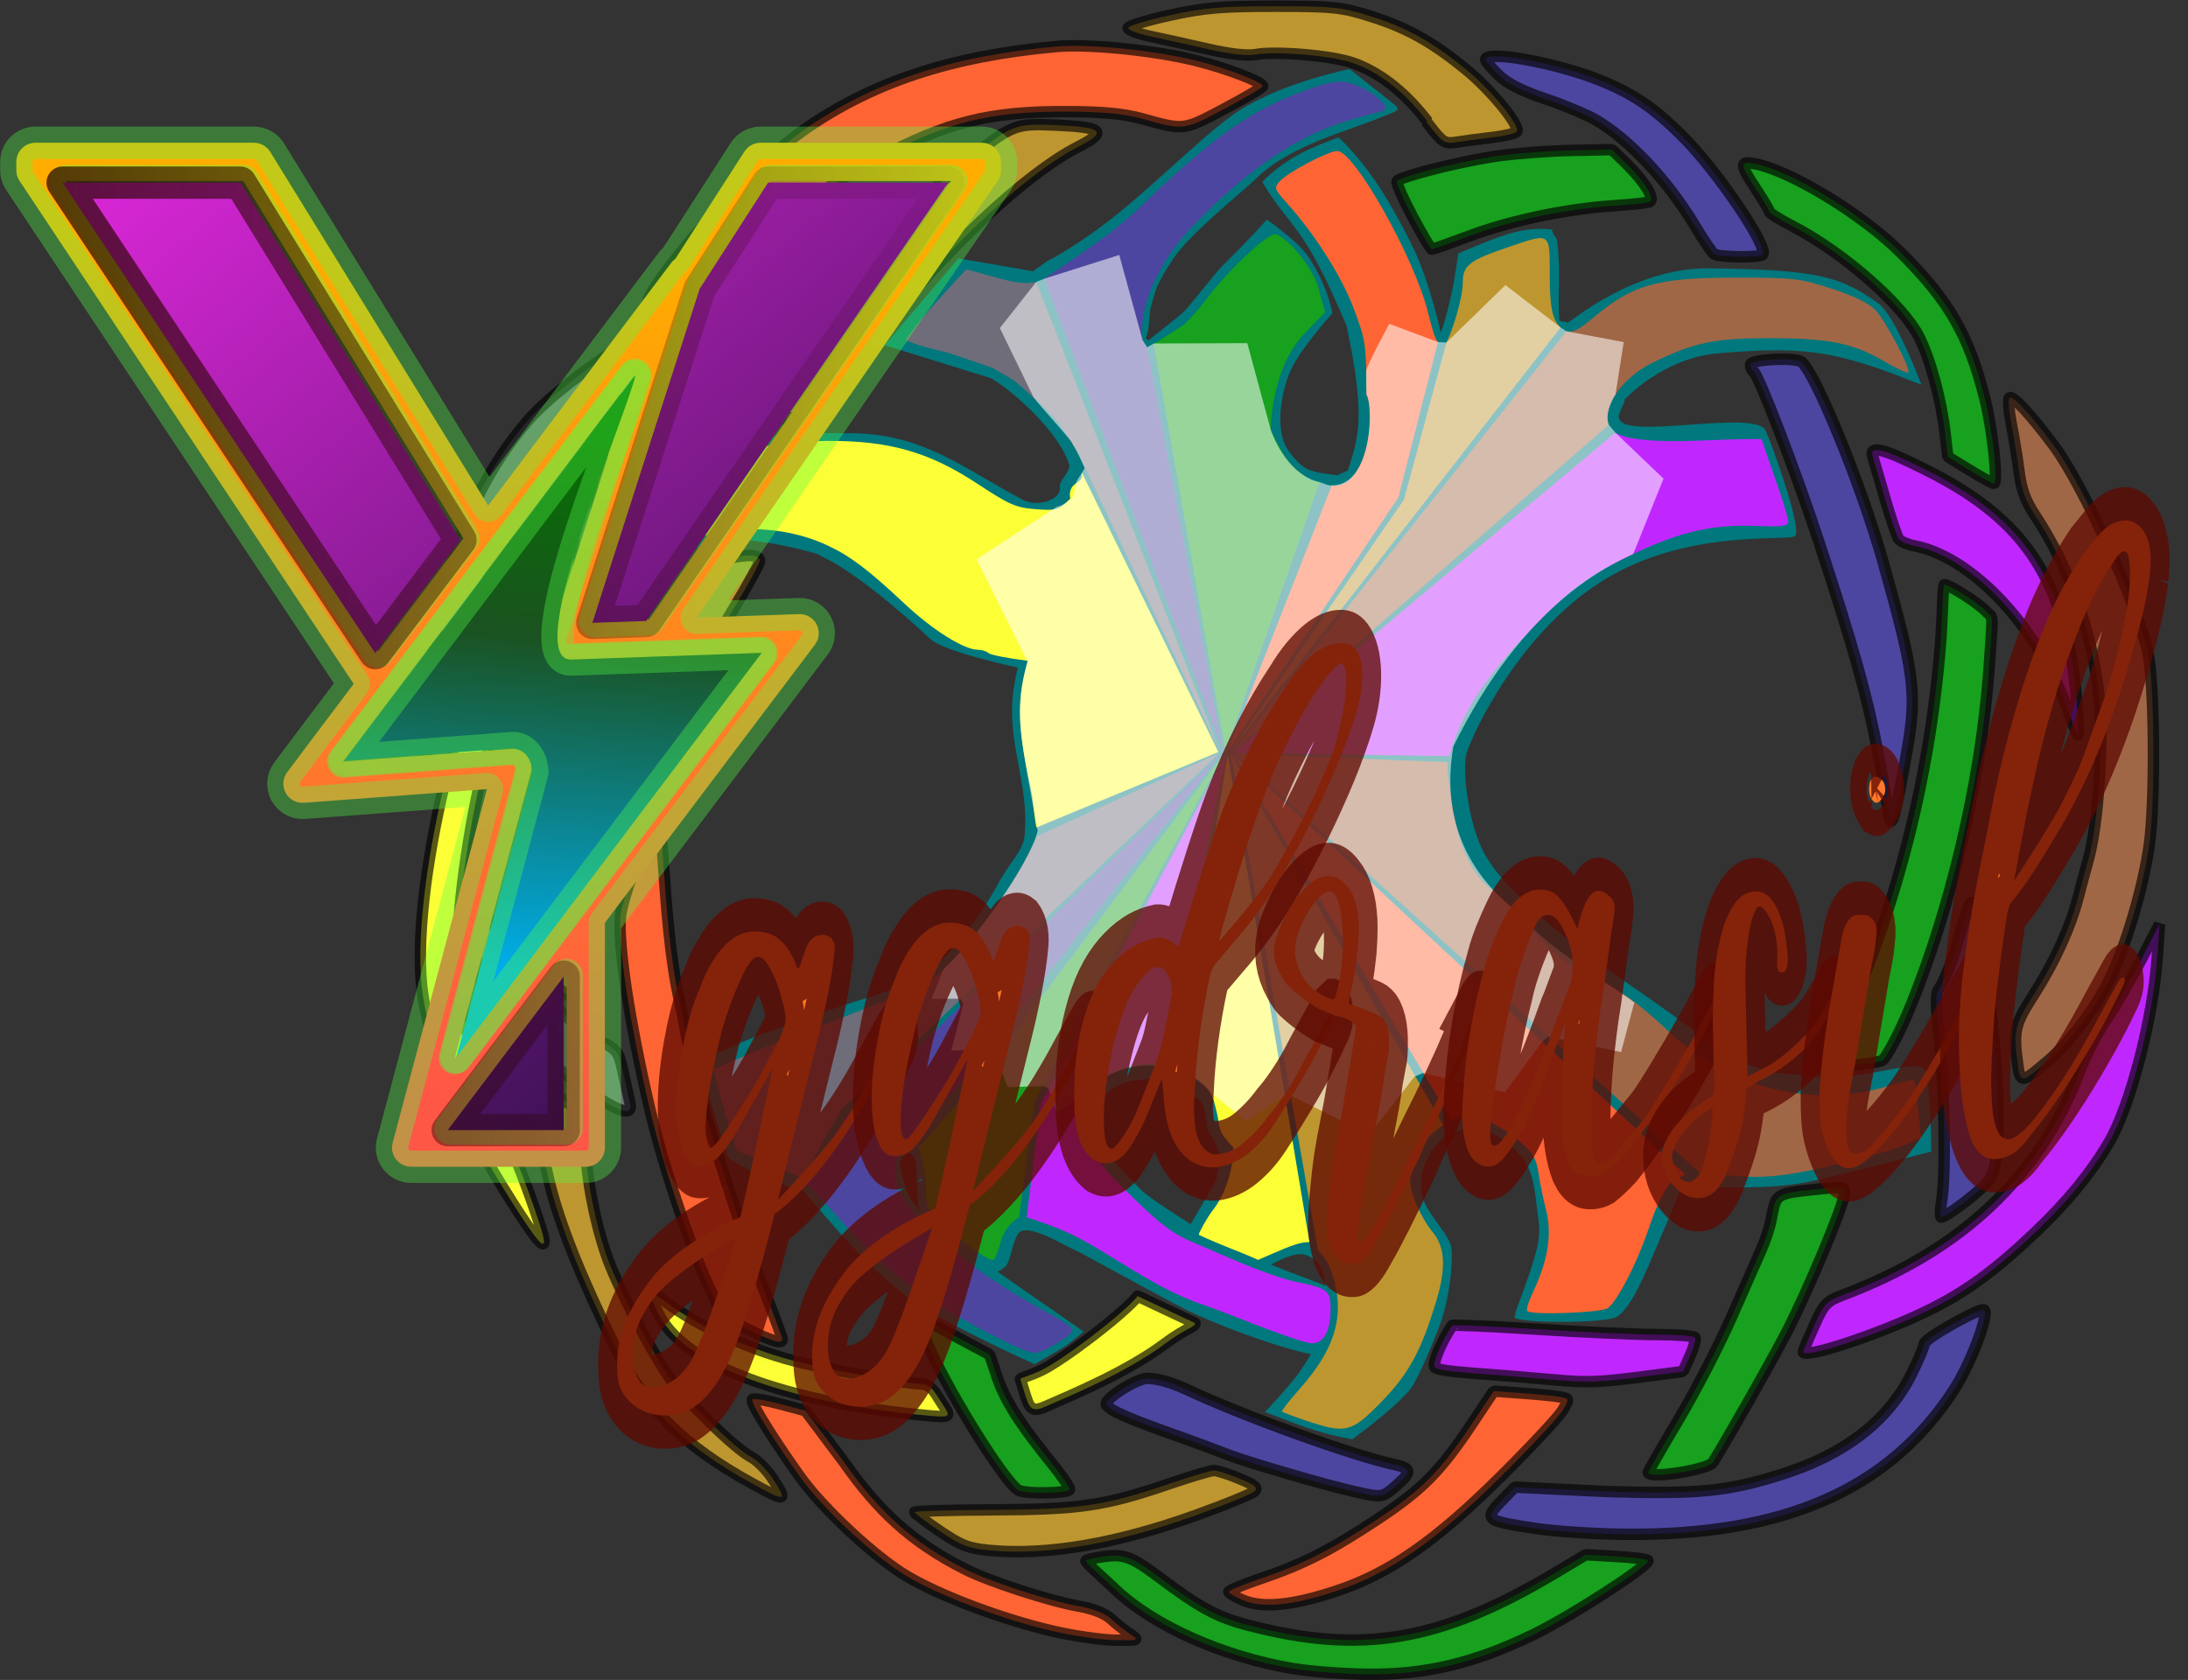 <?xml version="1.0" encoding="UTF-8" standalone="no"?>
<!-- Created with Inkscape (http://www.inkscape.org/) -->

<svg
   version="1.1"
   viewBox="0 0 9052.606 6952.059"
   sodipodi:docname="Yggdrasil w⁄ Text.svg"
   inkscape:version="1.4 (e7c3feb100, 2024-10-09)"
   id="svg7674"
   inkscape:export-filename="Yggdrasil w⁄ Text.png"
   inkscape:export-xdpi="39.130001"
   inkscape:export-ydpi="39.130001"
   xmlns:inkscape="http://www.inkscape.org/namespaces/inkscape"
   xmlns:sodipodi="http://sodipodi.sourceforge.net/DTD/sodipodi-0.dtd"
   xmlns:xlink="http://www.w3.org/1999/xlink"
   xmlns="http://www.w3.org/2000/svg"
   xmlns:svg="http://www.w3.org/2000/svg">
  <rect x="0" y="0" width="9052.606" height="6952.059" fill="#333333" stroke="none"/>
  <defs
     id="defs6">
    <linearGradient
       inkscape:collect="always"
       id="linearGradient5664">
      <stop
         style="stop-color:#e228de;stop-opacity:1;"
         offset="0"
         id="stop5660" />
      <stop
         style="stop-color:#0b0a2c;stop-opacity:1;"
         offset="1"
         id="stop5662" />
    </linearGradient>
    <linearGradient
       x1="-0.024"
       y1="0.006"
       x2="1"
       y2="0"
       gradientUnits="userSpaceOnUse"
       gradientTransform="matrix(-250.75,-26078,-26078,250.75,20991.032,53813.348)"
       spreadMethod="pad"
       id="linearGradient2863">
      <stop
         style="stop-color:#057200;stop-opacity:1;"
         offset="0"
         id="stop2859" />
      <stop
         style="stop-color:#1a5220;stop-opacity:1;"
         offset="0.384"
         id="stop2865" />
      <stop
         style="stop-color:#00ade9;stop-opacity:1;"
         offset="1"
         id="stop2861" />
    </linearGradient>
    <linearGradient
       inkscape:collect="always"
       id="linearGradient2676">
      <stop
         style="stop-color:#2a0400;stop-opacity:1;"
         offset="0"
         id="stop2672" />
      <stop
         style="stop-color:#2a0400;stop-opacity:0;"
         offset="1"
         id="stop2674" />
    </linearGradient>
    <clipPath
       clipPathUnits="userSpaceOnUse"
       id="clipPath32">
      <path
         d="m 30053.1,14956.2 h 498.4 v -2153.4 h -498.4 z"
         id="path30" />
    </clipPath>
    <linearGradient
       x1="0"
       y1="0"
       x2="1"
       y2="0"
       gradientUnits="userSpaceOnUse"
       gradientTransform="matrix(208.958,-3970.2,-3970.2,-208.958,30189.9,16014)"
       spreadMethod="pad"
       id="linearGradient38">
      <stop
         style="stop-opacity:1;stop-color:#ffac00"
         offset="0"
         id="stop34" />
      <stop
         style="stop-opacity:1;stop-color:#ff5746"
         offset="1"
         id="stop36" />
    </linearGradient>
    <clipPath
       clipPathUnits="userSpaceOnUse"
       id="clipPath52">
      <path
         d="M 15586,11507.2 V 11249 h -168.7 v 260.3 l -282.2,468.6 h 179.1 l 194.7,-323.8 194.8,323.8 h 165.6 z"
         id="path50" />
    </clipPath>
    <linearGradient
       x1="0"
       y1="0"
       x2="1"
       y2="0"
       gradientUnits="userSpaceOnUse"
       gradientTransform="matrix(-19558.5,-752.249,-752.249,19558.5,37489,12464.5)"
       spreadMethod="pad"
       id="linearGradient58">
      <stop
         style="stop-opacity:1;stop-color:#ffac00"
         offset="0"
         id="stop54" />
      <stop
         style="stop-opacity:1;stop-color:#ff5746"
         offset="1"
         id="stop56" />
    </linearGradient>
    <clipPath
       clipPathUnits="userSpaceOnUse"
       id="clipPath68">
      <path
         d="m 17010.1,11613.4 c 0,138.5 -97.8,233.3 -228,233.3 -130.2,0 -228.1,-94.8 -228.1,-233.3 0,-138.5 97.9,-233.2 228.1,-233.2 130.2,0 228,94.7 228,233.2 z m -626.8,0 c 0,216.6 168.6,377 398.8,377 229.1,0 398.8,-159.3 398.8,-377 0,-217.6 -169.7,-376.9 -398.8,-376.9 -230.2,0 -398.8,160.3 -398.8,376.9 z"
         id="path66" />
    </clipPath>
    <linearGradient
       x1="0"
       y1="0"
       x2="1"
       y2="0"
       gradientUnits="userSpaceOnUse"
       gradientTransform="matrix(-19558.5,-752.249,-752.249,19558.5,37491.1,12410)"
       spreadMethod="pad"
       id="linearGradient74">
      <stop
         style="stop-opacity:1;stop-color:#ffac00"
         offset="0"
         id="stop70" />
      <stop
         style="stop-opacity:1;stop-color:#ff5746"
         offset="1"
         id="stop72" />
    </linearGradient>
    <clipPath
       clipPathUnits="userSpaceOnUse"
       id="clipPath84">
      <path
         d="m 17821.9,11569.7 v 408.2 h 168.7 v -402 c 0,-138.4 60.4,-195.7 162.4,-195.7 103.1,0 162.5,57.3 162.5,195.7 v 402 h 166.7 v -408.2 c 0,-214.5 -123,-333.2 -330.2,-333.2 -207.2,0 -330.1,118.7 -330.1,333.2 z"
         id="path82" />
    </clipPath>
    <linearGradient
       x1="0"
       y1="0"
       x2="1"
       y2="0"
       gradientUnits="userSpaceOnUse"
       gradientTransform="matrix(-19558.5,-752.249,-752.249,19558.5,37493.1,12357.2)"
       spreadMethod="pad"
       id="linearGradient90">
      <stop
         style="stop-opacity:1;stop-color:#ffac00"
         offset="0"
         id="stop86" />
      <stop
         style="stop-opacity:1;stop-color:#ff5746"
         offset="1"
         id="stop88" />
    </linearGradient>
    <clipPath
       clipPathUnits="userSpaceOnUse"
       id="clipPath100">
      <path
         d="m 19475,11840.4 h -137.4 v -254 h 137.4 c 103.1,0 155.2,47.9 155.2,127 0,80.2 -52.1,127 -155.2,127 z m 158.3,-591.4 -140.6,203 h -155.1 v -203 h -168.7 v 728.9 h 315.5 c 194.7,0 316.6,-101 316.6,-264.5 0,-109.3 -55.2,-189.5 -150,-230.1 l 163.5,-234.3 z"
         id="path98" />
    </clipPath>
    <linearGradient
       x1="0"
       y1="0"
       x2="1"
       y2="0"
       gradientUnits="userSpaceOnUse"
       gradientTransform="matrix(-19558.5,-752.249,-752.249,19558.5,37495.1,12305.9)"
       spreadMethod="pad"
       id="linearGradient106">
      <stop
         style="stop-opacity:1;stop-color:#ffac00"
         offset="0"
         id="stop102" />
      <stop
         style="stop-opacity:1;stop-color:#ff5746"
         offset="1"
         id="stop104" />
    </linearGradient>
    <clipPath
       clipPathUnits="userSpaceOnUse"
       id="clipPath116">
      <path
         d="m 21420.6,11840.4 h -233.2 v 137.5 h 635.2 v -137.5 h -233.3 V 11249 h -168.7 z"
         id="path114" />
    </clipPath>
    <linearGradient
       x1="0"
       y1="0"
       x2="1"
       y2="0"
       gradientUnits="userSpaceOnUse"
       gradientTransform="matrix(-19558.5,-752.249,-752.249,19558.5,37497.9,12233)"
       spreadMethod="pad"
       id="linearGradient122">
      <stop
         style="stop-opacity:1;stop-color:#ffac00"
         offset="0"
         id="stop118" />
      <stop
         style="stop-opacity:1;stop-color:#ff5746"
         offset="1"
         id="stop120" />
    </linearGradient>
    <clipPath
       clipPathUnits="userSpaceOnUse"
       id="clipPath132">
      <path
         d="m 22823.9,11533.3 -115.6,279 -115.6,-279 z m 53.1,-128.1 h -338.4 L 22474,11249 h -172.8 l 324.8,728.9 h 166.7 l 326,-728.9 h -177.1 z"
         id="path130" />
    </clipPath>
    <linearGradient
       x1="0"
       y1="0"
       x2="1"
       y2="0"
       gradientUnits="userSpaceOnUse"
       gradientTransform="matrix(-19558.5,-752.249,-752.249,19558.5,37500.1,12176)"
       spreadMethod="pad"
       id="linearGradient138">
      <stop
         style="stop-opacity:1;stop-color:#ffac00"
         offset="0"
         id="stop134" />
      <stop
         style="stop-opacity:1;stop-color:#ff5746"
         offset="1"
         id="stop136" />
    </linearGradient>
    <clipPath
       clipPathUnits="userSpaceOnUse"
       id="clipPath148">
      <path
         d="m 24197,11624.8 h 154.1 v -295.7 c -80.1,-60.3 -190.6,-92.6 -294.6,-92.6 -229.2,0 -397.8,157.2 -397.8,376.9 0,219.8 168.6,377 400.9,377 128,0 234.2,-43.7 305,-126 l -108.2,-100 c -53.1,56.3 -114.5,82.3 -188.5,82.3 -141.6,0 -238.5,-94.8 -238.5,-233.3 0,-136.4 96.9,-233.2 236.4,-233.2 45.8,0 88.5,8.3 131.2,31.2 z"
         id="path146" />
    </clipPath>
    <linearGradient
       x1="0"
       y1="0"
       x2="1"
       y2="0"
       gradientUnits="userSpaceOnUse"
       gradientTransform="matrix(-19558.5,-752.249,-752.249,19558.5,37501.9,12130.5)"
       spreadMethod="pad"
       id="linearGradient154">
      <stop
         style="stop-opacity:1;stop-color:#ffac00"
         offset="0"
         id="stop150" />
      <stop
         style="stop-opacity:1;stop-color:#ff5746"
         offset="1"
         id="stop152" />
    </linearGradient>
    <clipPath
       clipPathUnits="userSpaceOnUse"
       id="clipPath164">
      <path
         d="m 25027.5,11977.9 h 168.7 v -591.5 h 365.5 V 11249 h -534.2 z"
         id="path162" />
    </clipPath>
    <linearGradient
       x1="0"
       y1="0"
       x2="1"
       y2="0"
       gradientUnits="userSpaceOnUse"
       gradientTransform="matrix(-19558.5,-752.249,-752.249,19558.5,37503.7,12083)"
       spreadMethod="pad"
       id="linearGradient170">
      <stop
         style="stop-opacity:1;stop-color:#ffac00"
         offset="0"
         id="stop166" />
      <stop
         style="stop-opacity:1;stop-color:#ff5746"
         offset="1"
         id="stop168" />
    </linearGradient>
    <clipPath
       clipPathUnits="userSpaceOnUse"
       id="clipPath180">
      <path
         d="m 26176.7,11977.9 h 168.7 V 11249 h -168.7 z"
         id="path178" />
    </clipPath>
    <linearGradient
       x1="0"
       y1="0"
       x2="1"
       y2="0"
       gradientUnits="userSpaceOnUse"
       gradientTransform="matrix(-19558.5,-752.249,-752.249,19558.5,37505.1,12045.9)"
       spreadMethod="pad"
       id="linearGradient186">
      <stop
         style="stop-opacity:1;stop-color:#ffac00"
         offset="0"
         id="stop182" />
      <stop
         style="stop-opacity:1;stop-color:#ff5746"
         offset="1"
         id="stop184" />
    </linearGradient>
    <clipPath
       clipPathUnits="userSpaceOnUse"
       id="clipPath196">
      <path
         d="M 27707.2,11977.9 V 11249 h -138.5 l -363.5,442.5 V 11249 h -166.6 v 728.9 h 139.5 l 362.5,-442.6 v 442.6 z"
         id="path194" />
    </clipPath>
    <linearGradient
       x1="0"
       y1="0"
       x2="1"
       y2="0"
       gradientUnits="userSpaceOnUse"
       gradientTransform="matrix(-19558.5,-752.249,-752.249,19558.5,37506.8,12003.2)"
       spreadMethod="pad"
       id="linearGradient202">
      <stop
         style="stop-opacity:1;stop-color:#ffac00"
         offset="0"
         id="stop198" />
      <stop
         style="stop-opacity:1;stop-color:#ff5746"
         offset="1"
         id="stop200" />
    </linearGradient>
    <clipPath
       clipPathUnits="userSpaceOnUse"
       id="clipPath212">
      <path
         d="M 28964.7,11384.3 V 11249 h -564.4 v 728.9 h 550.9 v -135.4 h -383.3 v -158.3 h 338.4 V 11553 h -338.4 v -168.7 z"
         id="path210" />
    </clipPath>
    <linearGradient
       x1="0"
       y1="0"
       x2="1"
       y2="0"
       gradientUnits="userSpaceOnUse"
       gradientTransform="matrix(-19558.5,-752.249,-752.249,19558.5,37508.7,11952.9)"
       spreadMethod="pad"
       id="linearGradient218">
      <stop
         style="stop-opacity:1;stop-color:#ffac00"
         offset="0"
         id="stop214" />
      <stop
         style="stop-opacity:1;stop-color:#ff5746"
         offset="1"
         id="stop216" />
    </linearGradient>
    <clipPath
       clipPathUnits="userSpaceOnUse"
       id="clipPath228">
      <path
         d="M 31102.8,11977.9 V 11249 h -168.7 v 298.8 H 30603 V 11249 h -168.7 v 728.9 h 168.7 v -287.4 h 331.1 v 287.4 z"
         id="path226" />
    </clipPath>
    <linearGradient
       x1="0"
       y1="0"
       x2="1"
       y2="0"
       gradientUnits="userSpaceOnUse"
       gradientTransform="matrix(-19558.5,-752.249,-752.249,19558.5,37511.8,11872.8)"
       spreadMethod="pad"
       id="linearGradient234">
      <stop
         style="stop-opacity:1;stop-color:#ffac00"
         offset="0"
         id="stop230" />
      <stop
         style="stop-opacity:1;stop-color:#ff5746"
         offset="1"
         id="stop232" />
    </linearGradient>
    <clipPath
       clipPathUnits="userSpaceOnUse"
       id="clipPath244">
      <path
         d="M 32360.3,11384.3 V 11249 h -564.4 v 728.9 h 550.8 v -135.4 h -383.2 v -158.3 h 338.4 V 11553 h -338.4 v -168.7 z"
         id="path242" />
    </clipPath>
    <linearGradient
       x1="0"
       y1="0"
       x2="1"
       y2="0"
       gradientUnits="userSpaceOnUse"
       gradientTransform="matrix(-19558.5,-752.249,-752.249,19558.5,37513.7,11822.5)"
       spreadMethod="pad"
       id="linearGradient250">
      <stop
         style="stop-opacity:1;stop-color:#ffac00"
         offset="0"
         id="stop246" />
      <stop
         style="stop-opacity:1;stop-color:#ff5746"
         offset="1"
         id="stop248" />
    </linearGradient>
    <clipPath
       clipPathUnits="userSpaceOnUse"
       id="clipPath260">
      <path
         d="m 33321,11840.4 h -137.4 v -254 h 137.4 c 103.1,0 155.2,47.9 155.2,127 0,80.2 -52.1,127 -155.2,127 z m 158.3,-591.4 -140.6,203 h -155.1 v -203 h -168.7 v 728.9 h 315.5 c 194.7,0 316.6,-101 316.6,-264.5 0,-109.3 -55.2,-189.5 -150,-230.1 l 163.5,-234.3 z"
         id="path258" />
    </clipPath>
    <linearGradient
       x1="0"
       y1="0"
       x2="1"
       y2="0"
       gradientUnits="userSpaceOnUse"
       gradientTransform="matrix(-19558.5,-752.249,-752.249,19558.5,37515.6,11774.1)"
       spreadMethod="pad"
       id="linearGradient266">
      <stop
         style="stop-opacity:1;stop-color:#ffac00"
         offset="0"
         id="stop262" />
      <stop
         style="stop-opacity:1;stop-color:#ff5746"
         offset="1"
         id="stop264" />
    </linearGradient>
    <clipPath
       clipPathUnits="userSpaceOnUse"
       id="clipPath276">
      <path
         d="M 34864.9,11384.3 V 11249 h -564.4 v 728.9 h 550.9 v -135.4 h -383.3 v -158.3 h 338.4 V 11553 h -338.4 v -168.7 z"
         id="path274" />
    </clipPath>
    <linearGradient
       x1="0"
       y1="0"
       x2="1"
       y2="0"
       gradientUnits="userSpaceOnUse"
       gradientTransform="matrix(-19558.5,-752.249,-752.249,19558.5,37517.4,11726.3)"
       spreadMethod="pad"
       id="linearGradient282">
      <stop
         style="stop-opacity:1;stop-color:#ffac00"
         offset="0"
         id="stop278" />
      <stop
         style="stop-opacity:1;stop-color:#ff5746"
         offset="1"
         id="stop280" />
    </linearGradient>
    <linearGradient
       x1="0.316"
       y1="-0.042"
       x2="1"
       y2="1.110223e-16"
       gradientUnits="userSpaceOnUse"
       gradientTransform="matrix(-250.75,-26078,-26078,250.75,20991.032,53813.348)"
       spreadMethod="pad"
       id="linearGradient298">
      <stop
         style="stop-opacity:1;stop-color:#ffac00"
         offset="0"
         id="stop294" />
      <stop
         style="stop-opacity:1;stop-color:#ff5746"
         offset="1"
         id="stop296" />
    </linearGradient>
    <linearGradient
       inkscape:collect="always"
       xlink:href="#linearGradient2863"
       id="linearGradient2782"
       gradientUnits="userSpaceOnUse"
       gradientTransform="matrix(-250.75,-26078,-26078,250.75,21024.667,53832.597)"
       x1="0.451"
       y1="-0.06"
       x2="0.895"
       y2="-0.027"
       spreadMethod="pad" />
    <linearGradient
       inkscape:collect="always"
       xlink:href="#linearGradient2676"
       id="linearGradient2678-6"
       x1="9980.097"
       y1="37242.949"
       x2="31885.768"
       y2="37242.949"
       gradientUnits="userSpaceOnUse" />
    <linearGradient
       inkscape:collect="always"
       xlink:href="#linearGradient2676"
       id="linearGradient5654"
       gradientUnits="userSpaceOnUse"
       x1="9980.097"
       y1="37242.949"
       x2="31885.768"
       y2="37242.949" />
    <linearGradient
       inkscape:collect="always"
       xlink:href="#linearGradient2676"
       id="linearGradient5658"
       gradientUnits="userSpaceOnUse"
       x1="9980.097"
       y1="37242.949"
       x2="31885.768"
       y2="37242.949" />
    <linearGradient
       inkscape:collect="always"
       xlink:href="#linearGradient5664"
       id="linearGradient5666"
       x1="11115.985"
       y1="48458.836"
       x2="31100.859"
       y2="24462.496"
       gradientUnits="userSpaceOnUse" />
    <linearGradient
       inkscape:collect="always"
       xlink:href="#linearGradient5664"
       id="linearGradient6031"
       gradientUnits="userSpaceOnUse"
       x1="11115.985"
       y1="48458.836"
       x2="31100.859"
       y2="24462.496" />
    <linearGradient
       inkscape:collect="always"
       xlink:href="#linearGradient5664"
       id="linearGradient6033"
       gradientUnits="userSpaceOnUse"
       x1="11115.985"
       y1="48458.836"
       x2="31100.859"
       y2="24462.496" />
    <linearGradient
       inkscape:collect="always"
       xlink:href="#linearGradient5664"
       id="linearGradient6035"
       gradientUnits="userSpaceOnUse"
       x1="11115.985"
       y1="48458.836"
       x2="31100.859"
       y2="24462.496" />
  </defs>
  <sodipodi:namedview
     id="namedview4"
     pagecolor="#505050"
     bordercolor="#ffffff"
     borderopacity="1"
     inkscape:showpageshadow="0"
     inkscape:pageopacity="0"
     inkscape:pagecheckerboard="1"
     inkscape:deskcolor="#505050"
     showgrid="false"
     showguides="true"
     inkscape:zoom="0.070800002"
     inkscape:cx="4046.6101"
     inkscape:cy="3156.7796"
     inkscape:window-width="1978"
     inkscape:window-height="1227"
     inkscape:window-x="232"
     inkscape:window-y="280"
     inkscape:window-maximized="0"
     inkscape:current-layer="g4927"
     inkscape:export-bgcolor="#8ed5da00">
    <inkscape:page
       x="0"
       y="0"
       id="page8"
       width="9052.606"
       height="6952.059"
       margin="0"
       bleed="0" />
    <sodipodi:guide
       position="6318.334,2112.984"
       orientation="0,-1"
       id="guide2394"
       inkscape:locked="false" />
  </sodipodi:namedview>
  <g
     id="g10"
     inkscape:groupmode="layer"
     inkscape:label="Page 1"
     transform="matrix(1.333,0,0,-1.333,695.437,8469.576)">
    <g
       id="g12"
       transform="matrix(0.1,0,0,0.1,-996.218,101.556)">
      <g
         id="g4927"
         transform="matrix(187.998,0,0,-187.998,17736.845,62230.635)">
        <g
           type="branch"
           idx="A"
           id="g74"
           style="fill:#00787d;fill-opacity:1">
          <path
             layer="breach"
             d="m 214.2,194.4 c -0.872,-0.111 -5.094,-0.222 -5.612,-0.197 0,0 -1.094,3.004 -4.305,10.43 -1.43,3.306 -4.243,10.494 -6.818,11.434 -2.107,0.767 -13.57,1.001 -16.41,0.077 -0.62,-0.202 2.177,-5.876 3.552,-11.414 0.789,-3.179 0.232,-4.83 -0.041,-7.326 -0.315,-2.889 -0.643,-5.969 -2.744,-8.275 -1.642,-1.803 -4.624,-3.987 -6.991,-4.575 -1.334,-0.331 -5.119,1.388 -5.119,1.388 0,0 -4.678,3.251 -4.185,9.188 0.278,3.35 4.77,7.003 5.007,9.516 0.279,2.948 -0.482,8.16 -1.519,11.42 -0.697,2.191 -3.876,10.04 -5.322,11.83 -2.643,3.268 -9.548,8.237 -9.548,8.237 -6.645,-1.224 -9.335,-2.649 -14.41,-4.502 0,0 3.948,-4.172 5.62,-6.495 2.091,-2.906 5.47,-9.242 5.47,-9.242 l -1.317,-6.289 c -0.219,-2.028 -1.549,-3.464 -3.165,-3.95 -2.085,-0.628 -6.221,1.994 -6.221,1.994 l -13.47,-5.634 5.075,-8.686 0.619,-3.481 c 0.248,-1.397 -2.204,-4.759 -2.207,-5.353 -0.005,-1.466 -0.521,-3.943 -1.223,-4.42 -6.671,-4.532 -5.174,-3.809 -10.87,-3.183 -2.108,0.232 -9.169,2.851 -4.795,10.93 1.241,2.292 3.48,4.535 5.97,7.064 1.684,1.71 11.04,7.589 14.06,9.084 9.048,4.476 17.28,6.653 17.7,7.604 2.222,5.097 -0.393,6.601 -1.423,10.58 -0.248,0.958 -12.48,-2.55 -22.51,-7.239 -1.886,-0.882 -17.76,-9.611 -17.93,-9.679 -2.309,-0.921 -8.89,-5.232 -10.2,-2.97 -0.818,1.407 -1.014,3.356 -1.698,4.862 -0.467,1.029 -2.313,1.569 -2.415,1.591 -4.312,-3.092 -8.443,-5.673 -11.62,-9.905 l -0.693,-1.199 -0.394,-7.015 c -0.065,-1.165 -0.447,-1.206 -0.728,-1.549 -0.621,-0.76 -1.496,0.286 -1.848,1.291 -0.248,0.709 0.583,3.363 1,4.638 1.147,3.505 8.308,8.78 8.308,8.78 l 20.98,14.58 c 0,0 -1.958,1.718 -3.052,2.414 -1.585,1.009 -5.039,2.967 -5.039,2.967 0,0 -13.54,-6.055 -19.68,-10.18 -9.045,-6.071 -18.21,-18.61 -18.83,-18.66 -2.672,-0.201 -10.59,-4.011 -12.08,-5.224 -2.519,-7.766 -4.482,-14.04 -4.215,-15.67 0.194,-1.181 10.69,-5.094 10.69,-5.094 4.807,-1.768 13.86,-4.971 17.81,-6.082 3.949,-1.111 7.844,-3.718 9.042,-4.339 2.481,-1.286 8.235,-8.417 11.33,-14.28 1.532,-2.902 4.017,-5.304 4.248,-7.575 0.924,-9.073 -3.315,-15.806 -1.663,-25.166 0.201,-1.141 0.277,-1.64 0.569,-2.746 0.011,-0.041 -12.12,-2.557 -14.39,-4.7 -14.34,-13.22 -18.43,-13.53 -18.32,-13.9 0.051,-0.175 -9.47,-2.755 -14.02,-2.455 -8.231,0.542 -12.15,5.294 -12.83,3.736 -0.541,-1.965 -0.745,-12.81 0.724,-14.39 6.563,-7.047 24.02,-7.081 31.44,-7.009 11.73,0.113 18.34,5.73 28.14,10.96 2.714,1.447 6.447,-0.175 6.18,-1.901 -0.201,-1.296 1.755,-2.55 1.56,-3.864 -1.8,-5.73 -10.02,-12.73 -12.98,-14.29 l -17.48,-5.44 12.18,-14.34 12.28,2.13 c 0.224,-0.158 2.061,-1.472 2.293,-1.619 0,0 5.344,-2.693 11.95,-8.072 6.998,-5.701 15.41,-14.19 20.37,-17.2 7.453,-4.523 17.69,-6.489 17.69,-6.489 l 7.287,5.769 c 1.343,1.063 0.383,1.139 -1.567,1.968 -5.856,2.489 -15.32,4.694 -21.04,10.22 -2.511,2.43 -10.97,9.128 -13.75,13.27 -2.84,4.237 -2.979,5.232 -3.8,8.216 -0.271,0.984 -0.14,3.925 -0.834,4.965 0.168,0.168 0.312,0.305 0.445,0.411 0,0 4.019,-3.16 5.783,-4.66 0.713,-0.606 5.492,-6.713 6.277,-7.486 5.242,-5.161 7.518,-7.822 7.518,-7.822 0,0 4.967,3.461 6.675,5.888 3.302,4.692 4.169,9.557 4.169,9.557 0,0 -5.278,5.831 -6.884,9.404 -1.733,3.857 -2.579,9.962 -0.542,13.05 2.603,3.843 3.969,3.729 8.206,4.326 l 1.763,-0.793 c 1.532,-5.119 3.159,-8.181 -0.248,-23.96 -7.363,-17.44 -9.182,-15.72 -13.9,-23.71 4.196,-4.202 8.392,-5.755 12.59,-7.346 0,0 2.717,2.349 6.045,7.157 2.501,3.613 5.565,9.381 6.869,12.34 2.294,5.21 3.984,12.71 3.984,12.71 0.117,-0.014 1.212,-3.574 1.969,-7.376 0.585,-2.937 0.832,-5.618 0.971,-5.677 7.772,-3.32 10.65,-4.382 15.41,-3.936 0.264,1.426 0.709,0.91 0.853,2.017 0.638,4.907 0.038,8.939 0.371,13.03 0.245,0.186 1.052,0.153 1.36,0.344 0.215,0.133 10.74,-9.152 23.4,-8.979 17.94,0.245 21.51,1.288 27.81,5.716 2.976,2.091 6.989,13.1 7.189,13.44 0.251,0.417 -6.759,-3.076 -14.57,-4.724 -6.295,-1.329 -12.76,-0.931 -19.06,-0.385 -9.171,0.796 -15.39,7.668 -15.39,7.668 0.189,0.496 -1.456,2.737 -0.808,3.152 0.876,3.505 22.28,-1.598 24.09,1.882 0.71,1.367 5.82,15.33 4.986,17.37 -0.491,1.205 -18.04,-1.558 -32.49,7.874 -13.27,8.659 -20.69,24.47 -21.83,28.05 -0.776,2.44 0.211,11.03 2.511,15.76 2.001,4.115 5.422,7.222 8.687,10.31 8.247,7.804 17.04,12.63 27.22,20.48 9.198,7.092 13.72,6.187 18.86,6.855 7.067,0.919 16.14,-2.697 18.09,-1.392 1.316,0.88 1.342,13.8 1.342,13.8 0,0 -14.79,3.843 -20.19,4.985 -6.459,1.365 -15.71,0.84 -15.71,0.84 z"
             id="path72"
             sodipodi:nodetypes="ccccscscccccccccccccccccccccccccscccccccccccccccccccsssscscccccccccccccccccccccccccccsccccccccccccccsccccccsccccccccccccccc"
             style="fill:#00787d;fill-opacity:1" />
        </g>
        <g
           type="branch"
           idx="8"
           id="silver"
           style="fill:#6e6d79;fill-opacity:1">
          <path
             idx="8.1"
             d="m 94.8,59.22 -7.147,-2.459 c -2.404,-0.55 -5.02,-1.259 -5.815,-1.575 l -1.444,-0.574 1.223,-1.712 c 0.673,-0.942 2.929,-3.572 5.014,-5.844 l 3.791,-4.132 4.547,1.25 c 2.753,0.757 4.78,1.267 6.999,0.842 L 132.341,122.558 108.968,73.456 c 0,0 -2.103,-3.642 -3.518,-5.371 -2.067,-2.524 -7.187,-6.833 -7.187,-6.833 z"
             id="path78"
             style="fill:#6e6d79;fill-opacity:1"
             sodipodi:nodetypes="cccccccccccccc" />
          <path
             d="M 0.7,121.1 C 0.674,116.864 2.847,101.77 4.4,95.4 7.024,84.62 11.707,75.21 18.12,67.82 c 6.087,-7.017 25.64,-19.81 36.68,-24 5.376,-2.041 13.18,-3.878 14.55,-3.423 0.375,0.125 -0.686,1.769 -2.358,3.654 -1.672,1.885 -4.007,4.809 -5.189,6.498 -2.097,2.998 -2.283,3.105 -7.751,4.459 -7.684,1.903 -11.54,3.535 -17.43,7.38 -7.795,5.087 -15.99,14.09 -21.09,23.18 -3.742,6.663 -8.494,18.51 -11.14,27.78 -3.111,10.88 -3.662,12.04 -3.688,7.766 z"
             id="path80"
             style="fill:#6e6d79;fill-opacity:1;stroke:#000000;stroke-width:1.89;stroke-linejoin:bevel;stroke-miterlimit:4;stroke-dasharray:none;stroke-opacity:0.651" />
          <path
             d="m 28.52,179 c -5.923,-3.948 -15.376,-12.495 -17.436,-16.585 -1.505,-2.98 -1.651,-3.864 -1.489,-9.046 l 0.179,-5.744 4.388,5.927 c 3.702,6.655 10.87,14.32 15.66,16.73 3.044,1.533 3.199,1.739 3.956,5.231 0.433,1.999 0.934,4.267 1.114,5.04 0.514,2.215 -1.431,1.742 -6.365,-1.547 z"
             id="path82-8"
             style="fill:#6e6d79;fill-opacity:1;stroke:#000000;stroke-width:1.89;stroke-linecap:round;stroke-linejoin:round;stroke-miterlimit:4;stroke-dasharray:none;stroke-opacity:0.651"
             sodipodi:nodetypes="cccccccccc" />
          <path
             d="m 63.36,193.1 c -1.043,-0.692 -2.955,-1.461 -4.469,-2.069 l -6.39,-2.567 c -1.593,-5.054 -1.848,-5.717 -3.846,-13.44 0.446,-0.155 7.025,-3.082 11.7,-4.871 l 21.734,-8.337 C 86.207,160.445 97.015,148.109 102.065,136.559 L 132.17,122.83 85.695,167.089 l -15.86,14.5 z"
             id="path84"
             style="fill:#6e6d79;fill-opacity:1"
             sodipodi:nodetypes="ccccccccccc" />
        </g>
        <g
           type="branch"
           idx="7"
           transform="translate(0.294,-0.523)"
           id="g102"
           style="fill:#4d46a0;fill-opacity:1">
          <path
             d="m 119.994,56.322 c -0.277,-0.413 -0.677,-0.685 -0.784,-1.437 -0.321,-2.273 0.386,-6.172 1.976,-9.44 2.334,-4.798 4.439,-7.492 9.963,-12.75 7.673,-7.302 15.31,-12 22.88,-14.07 2.232,-0.61 4.448,-1.223 4.924,-1.363 1.318,-0.386 -0.957,-2.668 -4.033,-4.045 -2.816,-1.261 -4.417,-1.044 -10.88,1.476 -7.641,2.978 -14.39,7.991 -25.36,18.62 -4.313,4.18 -10.44,8.104 -15.66,11.68 l 29.506,77.984 z"
             id="path88"
             style="fill:#4d46a0;fill-opacity:1"
             sodipodi:nodetypes="cscccccccccc" />
          <path
             d="m 213.6,40.91 c -0.364,-0.252 -1.752,-2.285 -3.084,-4.517 -4.503,-7.546 -10.98,-14.46 -16.54,-17.66 -1.545,-0.889 -5.298,-2.451 -8.34,-3.471 -3.792,-1.271 -6.196,-2.499 -7.648,-3.906 -1.165,-1.129 -2.118,-2.278 -2.118,-2.554 0,-1.558 11.48,0.489 18.6,3.316 5.817,2.311 9.334,4.711 14.32,9.774 5.617,5.7 13.9,18.05 12.83,19.12 -0.539,0.539 -7.216,0.459 -8.017,-0.096 z"
             id="path90"
             style="fill:#4d46a0;fill-opacity:1;stroke:#000000;stroke-width:1.89;stroke-linejoin:bevel;stroke-miterlimit:4;stroke-dasharray:none;stroke-opacity:0.651" />
          <path
             d="m 242.5,134.2 c -0.051,-1.291 -1.031,-6.533 -1.933,-11.34 -1.659,-8.844 -3.972,-17.07 -9.744,-34.65 -3.628,-11.05 -9.877,-27.34 -10.68,-27.84 -0.296,-0.183 -0.538,-0.701 -0.538,-1.151 0,-0.901 6.578,-1.233 8.253,-0.591 1.948,0.748 9.928,19.897 13.69,33.327 5.304,18.96 5.603,21.55 3.705,32.09 -1.394,7.739 -2.204,11.9 -2.752,10.15 z"
             id="path92"
             style="fill:#4d46a0;fill-opacity:1;stroke:#000000;stroke-width:1.89;stroke-linejoin:bevel;stroke-miterlimit:4;stroke-dasharray:none;stroke-opacity:0.651"
             sodipodi:nodetypes="ccscsccccc" />
          <path
             d="m 251.2,197 c 0.685,-4.087 0.429,-19.05 -0.466,-27.15 -0.57,-5.166 -0.571,-6.912 0,-7.598 0.407,-0.49 1.889,-3.544 2.842,-6.928 2.956,-10.51 2.562,-7.127 3.056,-5.505 2.224,7.302 4.367,28.9 3.736,37.66 -0.329,4.565 -0.611,5.556 -2.019,7.086 -1.632,1.773 -6.502,5.401 -7.251,5.401 -0.217,0 -0.17,-1.335 0.103,-2.966 z"
             id="path94"
             style="fill:#4d46a0;fill-opacity:1;stroke:#000000;stroke-width:1.89;stroke-linejoin:bevel;stroke-miterlimit:4;stroke-dasharray:none;stroke-opacity:0.651" />
          <path
             d="m 184.3,251.4 c -7.921,-1.21 -8.904,-1.38 -6.059,-4.321 l 2.447,-2.529 14.854,0.713 c 15.45,0.488 20.33,0.013 29.35,-2.866 10.33,-3.295 17.41,-8.775 21.25,-16.43 1.185,-2.364 2.155,-4.665 2.155,-5.113 0,-0.825 9.366,-6.092 9.894,-5.564 0.84,0.84 -2.274,9.021 -5.065,13.3 -10.7,16.41 -28.01,24 -54.23,23.75 -4.935,-0.046 -11.5,-0.47 -14.59,-0.942 z"
             id="path96"
             style="fill:#4d46a0;fill-opacity:1;stroke:#000000;stroke-width:1.89;stroke-linejoin:bevel;stroke-miterlimit:4;stroke-dasharray:none;stroke-opacity:0.651"
             sodipodi:nodetypes="ccccccsscccc" />
          <path
             d="m 154.7,245.4 c -4.639,-0.997 -18.2,-4.942 -21.54,-6.267 -1.717,-0.681 -5.51,-2.084 -8.429,-3.119 -6.739,-2.389 -11.497,-4.228 -11.497,-5.225 0,-1.044 5.104,-4.205 6.786,-4.205 0.742,0 3.091,0.235 6.434,1.806 9.403,4.419 27.42,10.93 34.32,12.42 2.874,0.616 2.952,1.201 0.452,3.396 -2.385,2.094 -2.375,2.092 -6.532,1.198 z"
             id="path98-8"
             style="fill:#4d46a0;fill-opacity:1;stroke:#000000;stroke-width:1.89;stroke-linejoin:bevel;stroke-miterlimit:4;stroke-dasharray:none;stroke-opacity:0.651"
             sodipodi:nodetypes="cccssccccc" />
          <path
             d="m 63.77,194.5 c 1.277,1.093 2.569,2.489 3.728,3.848 5.382,6.309 11.07,11.54 16.29,15 5.629,3.722 15.98,9.056 17.57,9.056 1.535,0 6.578,-3.102 6.316,-3.885 -0.123,-0.368 -1.614,-1.414 -3.314,-2.326 -10.89,-5.836 -19.48,-12.34 -23.83,-18.05 -1.658,-2.173 -2.048,-3.258 -2.048,-5.682 0,-2.189 0.269,-3.133 1.118,-3.579 l 13.04,-15.1 39.571,-50.329 L 70.2,183.482 Z"
             id="path100"
             style="fill:#4d46a0;fill-opacity:1"
             sodipodi:nodetypes="cccscccsccccc" />
        </g>
        <g
           type="branch"
           idx="3"
           transform="translate(0.294,-0.523)"
           id="g118"
           style="fill:#be9630;fill-opacity:1">
          <path
             d="M 166.3,19.06 C 163.238,15.081 159.318,11.39 154.353,9.505 150.481,8.034 140.9,7.417 137.97,7.967 c -1.435,0.269 -4.275,-0.048 -7.927,-0.885 -3.13,-0.717 -7.376,-1.657 -9.437,-2.088 -2.06,-0.431 -3.746,-1.058 -3.746,-1.393 0,-0.336 3.091,-1.284 6.868,-2.107 5.752,-1.254 8.592,-1.496 17.48,-1.492 9.6,0.006 10.9,0.144 15.7,1.664 5.99,1.875 10.24,4.256 15.88,8.898 4.07,3.348 8.813,9.18 8.231,10.12 -0.186,0.302 -1.962,0.738 -3.947,0.969 -1.984,0.232 -4.622,0.582 -5.862,0.778 -2.16,0.343 -2.373,0.202 -5.124,-3.372 z"
             id="path104"
             style="fill:#be9630;fill-opacity:1;stroke:#000000;stroke-width:1.89;stroke-linejoin:bevel;stroke-miterlimit:4;stroke-dasharray:none;stroke-opacity:0.651"
             sodipodi:nodetypes="cccccsccccccccc" />
          <path
             d="m 54.13,68.33 c 0,-0.775 8.763,-13.18 14.45,-20.46 7.129,-9.121 13.32,-15.57 20.62,-21.5 8.578,-6.96 8.765,-7.039 15.86,-6.729 7.636,0.334 8.41,1.091 3.616,3.532 -10.91,5.555 -29.13,23.99 -39.29,39.75 -1.329,2.06 -2.486,3.853 -2.572,3.984 -0.152,0.232 -10.35,1.881 -11.91,1.925 -0.429,0.012 -0.78,-0.215 -0.78,-0.505 z"
             id="path106"
             style="fill:#be9630;fill-opacity:1;stroke:#000000;stroke-width:1.89;stroke-miterlimit:4;stroke-dasharray:none;stroke-opacity:0.651" />
          <path
             d="m 22.72,162 c -1.163,-1.214 -1.675,-2.411 -1.67,-3.902 0.011,-2.999 2.083,-12.73 3.944,-18.52 0.858,-2.67 1.893,-6.119 2.3,-7.664 1.29,-4.892 8.736,-23.13 12.55,-30.73 2.018,-4.026 4.303,-7.721 5.078,-8.211 1.507,-0.954 7.037,-2.264 9.556,-2.264 0.88,0 1.53,0.364 1.53,0.856 0,0.471 -1.856,3.913 -4.125,7.648 -7.941,13.07 -14.93,28.19 -19.87,42.99 -2.25,6.735 -5.969,20.03 -5.969,21.33 0,0.815 -1.916,-0.07 -3.317,-1.532 z"
             id="path108"
             style="fill:#be9630;fill-opacity:1;stroke:#000000;stroke-width:1.89;stroke-miterlimit:4;stroke-dasharray:none;stroke-opacity:0.651" />
          <path
             d="m 168.9,184.8 c -1.358,0.855 -2.897,2.089 -3.89,4.082 -0.879,1.764 -1.592,4.065 -1.584,5.113 0.015,2.116 1.748,6.04 3.76,8.516 2.003,2.465 2.175,5.836 0.572,11.19 -2.494,8.332 -4.57,12.15 -9.168,16.85 -4.892,5 -5.808,5.224 -12.35,3.021 v 4e-5 c -2.06,-0.694 -3.85,-1.364 -3.978,-1.488 -0.127,-0.124 1.167,-1.795 2.876,-3.712 6.265,-7.029 7.757,-12.91 5.061,-19.96 -0.507,-1.326 -1.435,-2.406 -2.014,-3.023 L 133.837,123.575 Z"
             id="path110"
             style="fill:#be9630;fill-opacity:1"
             sodipodi:nodetypes="cccsccsscccccc" />
          <path
             d="m 54.86,244 c -11.5,-6.311 -17.75,-12.55 -22.74,-22.7 -5.713,-11.62 -9.158,-20.26 -10.86,-27.23 -1.378,-5.658 -2.757,-15.51 -2.239,-16 0.252,-0.238 2.214,0.832 4.36,2.378 l 3.902,2.812 v 4.244 c 0,5.165 1.369,12.67 3.4,18.64 1.611,4.736 6.617,14.56 10.12,19.86 2.409,3.643 11.06,12.15 13.79,13.56 0.998,0.516 2.566,2.075 3.485,3.463 2.619,3.958 2.363,4.036 -3.219,0.973 z"
             id="path112"
             style="fill:#be9630;fill-opacity:1;stroke:#000000;stroke-width:1.89;stroke-linejoin:bevel;stroke-miterlimit:4;stroke-dasharray:none;stroke-opacity:0.651" />
          <path
             d="m 94.01,255 c -3.54,-0.336 -4.738,-0.8 -8.273,-3.198 -2.273,-1.543 -4.133,-2.947 -4.133,-3.122 6e-5,-0.174 5.83,-0.344 12.96,-0.378 14.42,-0.067 18.46,-0.669 29.21,-4.35 3.446,-1.18 6.71,-2.145 7.253,-2.145 0.543,0 2.446,0.606 4.228,1.347 2.607,1.084 3.081,1.496 2.425,2.109 -0.449,0.419 -4.755,2.181 -9.57,3.915 -13.14,4.732 -24.73,6.712 -34.1,5.822 z"
             id="path114-4"
             style="fill:#be9630;fill-opacity:1;stroke:#000000;stroke-width:1.89;stroke-linejoin:bevel;stroke-miterlimit:4;stroke-dasharray:none;stroke-opacity:0.651" />
          <path
             d="m 169.4,55.54 c 1.045,-2.006 2.703,-7.446 2.703,-9.882 0,-2.862 1.074,-3.703 7.521,-5.884 7.111,-2.406 6.839,-2.607 6.839,5.046 0,5.723 0.692,7.138 1.782,8.228 L 133.647,123.225 162.405,81.458 Z"
             id="path116"
             style="fill:#be9630;fill-opacity:1"
             sodipodi:nodetypes="cscscccc" />
        </g>
        <g
           type="branch"
           idx="4"
           transform="translate(1.004,8)"
           id="brown"
           style="fill:#a06746;fill-opacity:1">
          <path
             d="m 168.9,116.3 c -0.037,0.692 -0.045,0.685 -0.025,1.474 0.875,6.95 1.7,15.44 7.766,20 4.119,3.096 8.786,10.58 14.48,13.16 5.676,2.574 8.995,4.868 14.4,9.958 9.911,9.328 23.94,12.74 36.3,8.829 2.148,-0.679 4.008,-1.054 4.134,-0.832 0.126,0.222 0.422,2.443 0.66,4.936 l 0.431,4.532 -3.004,1.306 c -1.652,0.718 -7.359,2.288 -12.68,3.489 -9.474,2.136 -12.48,1.912 -20.98,0.85 l -76.532,-69.04 z"
             id="path120"
             style="fill:#a06746;fill-opacity:1"
             sodipodi:nodetypes="cccccccscccccc" />
          <path
             d="m 188.5,45.15 c 1.054,0.35 2.179,-0.345 4.564,-2.343 6.468,-5.415 10.46,-6.514 23.64,-6.513 9.357,6.25e-4 10.35,0.117 15.61,1.834 3.694,1.205 6.169,2.416 7.224,3.535 1.697,1.801 5.9,9.811 5.406,10.31 -0.16,0.16 -1.943,-0.673 -3.963,-1.852 -5.174,-3.019 -9.166,-3.825 -18.97,-3.829 -9.147,-0.004 -12.54,0.719 -19.45,4.139 -4.23,2.094 -8.164,6.664 -7.058,10.17 l -62.057,53.981 z"
             id="path122"
             style="fill:#a06746;fill-opacity:1"
             sodipodi:nodetypes="cccccccscccc" />
          <path
             d="m 263,166.1 c -0.742,-5.416 -0.494,-6.478 2.662,-11.4 3.366,-5.248 6.073,-11.16 7.303,-15.96 0.44,-1.717 1.204,-4.558 1.697,-6.314 1.648,-5.868 2.536,-19.19 1.788,-26.82 -1.024,-10.44 -4.917,-21.53 -10.53,-29.98 -1.612,-2.428 -2.303,-4.297 -2.674,-7.229 -0.275,-2.175 -0.85,-5.718 -1.28,-7.875 -0.429,-2.157 -0.574,-4.123 -0.321,-4.37 0.504,-0.493 3.463,2.688 7.351,7.9 4.82,6.462 13.7,25.99 15.5,34.11 1.107,4.969 1.252,24.64 0.236,31.84 -1.007,7.13 -3.941,16.99 -6.691,22.48 -2.327,4.645 -6.475,10.1 -9.974,13.11 -4.397,3.787 -4.62,3.809 -5.072,0.515 z"
             id="path124"
             style="fill:#a06746;fill-opacity:1;stroke:#000000;stroke-width:1.89;stroke-linejoin:bevel;stroke-miterlimit:4;stroke-dasharray:none;stroke-opacity:0.651" />
        </g>
        <g
           type="branch"
           idx="1"
           transform="translate(1.004,8)"
           id="green"
           style="fill:#17a11e;fill-opacity:1">
          <path
             d="m 139.7,61.44 c -0.03,-0.566 0.014,-1.209 0.101,-2.041 0.512,-4.891 1.982,-10.27 5.568,-13.98 l 3.305,-3.421 -1.152,-4.117 c -1.085,-3.877 -5.77,-8.764 -7.136,-8.753 -1.419,0.011 -7.94,6.18 -11.33,10.72 -1.456,1.95 -3.262,3.941 -4.011,4.424 -0.75,0.483 -2.104,1.358 -3.01,1.943 -0.685,0.443 -1.326,0.909 -1.665,0.957 l 11.852,67.429 15.548,-44.599 c -1.366,0.034 -1.969,-0.458 -3.945,-2.067 -1.987,-1.617 -4.13,-6.483 -4.13,-6.483 z"
             id="path128"
             style="fill:#17a11e;fill-opacity:1"
             sodipodi:nodetypes="ccccccccccccccc" />
          <path
             d="m 82.09,181.9 c 0.325,1.111 0.681,3.131 0.681,4.726 0,3.036 0.193,3.46 2.653,5.826 3.571,3.433 8.09,6.587 8.591,5.994 0.224,-0.265 0.737,-1.642 1.14,-3.061 0.559,-1.967 1.934,-3.381 2.976,-3.915 l 2.59,-19.16 31.202,-57.303 -39.062,52.083 -11.27,12.89 z"
             id="path130-3"
             style="fill:#17a11e;fill-opacity:1"
             sodipodi:nodetypes="csccscccccc" />
          <path
             d="m 163.1,26.24 c -1.572,-2.954 -2.721,-5.592 -2.555,-5.861 0.45,-0.729 9.53,-3.065 15.77,-4.056 3.006,-0.478 8.906,-0.945 13.11,-1.037 l 6.607,-0.127 2.36,2.305 c 3.143,3.069 4.883,5.992 3.773,6.339 -0.45,0.141 -2.451,0.391 -5.713,0.605 -7.962,0.524 -17.13,2.448 -24.1,5.056 -3.153,1.181 -5.882,2.147 -6.063,2.147 -0.182,0 -1.617,-2.417 -3.188,-5.372 z"
             id="path132"
             style="fill:#17a11e;fill-opacity:1;stroke:#000000;stroke-width:1.89;stroke-linejoin:bevel;stroke-miterlimit:4;stroke-dasharray:none;stroke-opacity:0.651"
             sodipodi:nodetypes="cccccccscscc" />
          <path
             d="m 255,68.05 -3.533,-2.168 -0.442,-3.866 c -0.632,-5.533 -2.458,-12.3 -4.3,-15.93 -2.717,-5.362 -12.46,-13.9 -20.81,-18.25 -2.146,-1.116 -3.902,-2.204 -3.902,-2.417 0,-0.213 -0.983,-1.88 -2.185,-3.705 -2.728,-4.142 -2.749,-4.725 -0.156,-4.213 5.929,1.171 17.76,8.393 24.06,14.68 7.955,7.945 11.19,13.55 13.83,23.99 1.309,5.17 2.266,14.18 1.498,14.1 -0.287,-0.029 -2.111,-1.029 -4.054,-2.221 z"
             id="path134"
             style="fill:#17a11e;fill-opacity:1;stroke:#000000;stroke-width:1.89;stroke-linejoin:bevel;stroke-miterlimit:4;stroke-dasharray:none;stroke-opacity:0.651" />
          <path
             d="m 231.4,166.8 c 0,-0.459 1.014,-3.048 2.253,-5.752 9.141,-19.94 14.73,-41.47 16.57,-63.79 0.43,-5.221 0.402,-10.27 0.684,-10.27 0.832,0 5.684,3.074 6.938,4.476 1.083,1.212 1.166,-0.706 0.425,9.532 -1.402,19.37 -6.626,40 -12.79,55.26 -2.156,5.341 -4.338,9.051 -4.816,9.303 -0.477,0.252 -2.764,0.626 -5.082,0.83 -3.288,0.291 -4.214,0.189 -4.214,-0.463 z"
             id="path136"
             style="fill:#17a11e;fill-opacity:1;stroke:#000000;stroke-width:1.89;stroke-linejoin:bevel;stroke-miterlimit:4;stroke-dasharray:none;stroke-opacity:0.651"
             sodipodi:nodetypes="cccsccccccc" />
          <path
             d="m 202,233.6 c 0,-0.16 2.267,-4.101 5.038,-8.76 2.771,-4.658 6.729,-12.32 8.795,-17.04 2.066,-4.711 4.259,-9.69 4.874,-11.06 0.615,-1.374 1.314,-3.481 1.554,-4.683 0.952,-4.767 0.443,-4.453 8.616,-5.326 3,-0.32 3.59,-0.223 3.59,0.591 0,1.832 -6.302,16.9 -9.943,23.78 -2.952,5.575 -9.253,16.67 -11.82,20.83 -0.767,1.24 -10.7,2.793 -10.7,1.672 z"
             id="path138"
             style="fill:#17a11e;fill-opacity:1;stroke:#000000;stroke-width:1.89;stroke-linejoin:bevel;stroke-miterlimit:4;stroke-dasharray:none;stroke-opacity:0.651" />
          <path
             d="M 97.98,236.5 C 95.16,234.7 83.249,214.991 82.269,210.091 l -0.411,-2.056 5.709,3.054 5.709,3.054 1.263,3.775 c 1.53,4.572 4.987,9.189 8.983,14.149 1.632,2.026 2.968,3.962 2.968,4.304 0,0.714 -7.44,0.839 -8.51,0.143 z"
             id="path140"
             style="fill:#17a11e;fill-opacity:1;stroke:#000000;stroke-width:1.89;stroke-linejoin:bevel;stroke-miterlimit:4;stroke-dasharray:none;stroke-opacity:0.651"
             sodipodi:nodetypes="cccccccscc" />
          <path
             d="m 143.4,266 c -11.54,-1.936 -23.01,-7.027 -29.33,-13.03 -2.303,-2.184 -5.108,-4.584 -4.897,-4.797 0.211,-0.213 1.756,-0.547 3.434,-0.742 2.93,-0.34 4.315,0.213 8.514,3.366 6.825,5.125 9.64,6.656 14.68,7.985 18.81,4.964 31.87,2.759 50.85,-8.585 l 5.029,-3.007 5.151,0.29 c 2.833,0.16 5.148,0.471 5.145,0.692 -0.016,1.007 -12.85,9.279 -19.04,12.27 -9.626,4.651 -17.65,6.573 -27.1,6.49 -3.984,-0.035 -9.579,-0.455 -12.43,-0.934 z"
             id="path142"
             style="fill:#17a11e;fill-opacity:1;stroke:#000000;stroke-width:1.89;stroke-linejoin:bevel;stroke-miterlimit:4;stroke-dasharray:none;stroke-opacity:0.651"
             sodipodi:nodetypes="cccsccccsccscc" />
        </g>
        <g
           type="branch"
           idx="2"
           transform="translate(1.004,8)"
           id="blaze"
           style="fill:#ff6534;fill-opacity:1">
          <path
             d="m 208.1,184.4 c -0.352,0.242 -1.784,0.76 -2.245,1.221 -1.152,1.152 -2.466,3.827 -3.73,7.596 -1.95,5.813 -5.089,11.85 -6.74,13.23 -0.931,0.772 -12.61,1.221 -13.32,0.512 -0.224,-0.224 0.018,-1.192 1.114,-3.568 2.339,-5.075 2.961,-9.278 1.948,-13.18 -0.401,-1.545 -0.944,-4.2 -1.206,-5.898 -0.387,-2.51 -0.933,-3.49 -2.914,-5.229 -2.664,-2.339 -6.739,-4.446 -8.64,-4.468 -0.365,-0.004 -1.055,0.167 -1.846,0.44 -0.318,0.11 -0.652,0.236 -0.987,0.373 l -35.939,-60.325 z"
             id="path146-1"
             style="fill:#ff6534;fill-opacity:1"
             sodipodi:nodetypes="ccccccccccsccc" />
          <path
             d="m 167.3,46.93 c -0.535,-0.611 -0.915,-1.944 -1.683,-5.011 -2.241,-8.949 -12.14,-26.53 -14.94,-26.53 -1.51,0 -8.143,3.491 -9.517,5.009 -0.953,1.053 -0.879,1.282 1.137,3.522 4.692,5.215 9.087,12.14 11.1,17.5 1.973,5.242 2.07,5.902 2.1,14.24 1.738,3.61 -0.262,15.87 -5.736,14.95 L 132.507,114.653 160.761,72.59 Z"
             id="path148"
             style="fill:#ff6534;fill-opacity:1"
             sodipodi:nodetypes="ccscccccccc" />
          <path
             d="m 37.6,38.53 c 5.043,-7.955 17.61,-21.4 24.69,-26.4 11.4,-8.064 24.52,-12.43 42.04,-14 5.314,-0.474 16.29,0.638 23.06,2.336 5.133,1.288 10.96,3.529 10.96,4.215 -1.3e-4,0.215 -2.835,1.895 -6.299,3.732 -6.808,3.611 -6.604,3.586 -13.68,1.628 -2.902,-0.803 -6.371,-1.133 -12.17,-1.158 -12.99,-0.055 -19.88,1.66 -31.48,7.828 -8.426,4.483 -12.31,7.278 -16.99,12.24 -3.259,3.455 -4.895,4.661 -7.789,5.744 -2.015,0.754 -5.618,2.333 -8.005,3.51 -2.388,1.176 -4.596,2.139 -4.908,2.139 -0.312,0 -0.048,-0.819 0.587,-1.82 z"
             id="path150"
             style="fill:#ff6534;fill-opacity:1;stroke:#000000;stroke-width:1.89;stroke-linejoin:bevel;stroke-miterlimit:4;stroke-dasharray:none;stroke-opacity:0.651" />
          <path
             d="m 27.41,93.42 c 0.305,-14.53 1.383,-27.37 2.627,-31.29 0.414,-1.304 7.203,-5.995 9.528,-6.583 1.97,-0.498 2.249,-0.008 1.179,2.071 -2.754,5.352 -4.701,15.25 -5.367,27.29 l -0.488,8.824 -3.303,7.492 c -1.816,4.121 -3.577,7.773 -3.913,8.117 -0.398,0.407 -0.489,-5.142 -0.263,-15.92 z"
             id="path152"
             style="fill:#ff6534;fill-opacity:1;stroke:#000000;stroke-width:1.89;stroke-linejoin:bevel;stroke-miterlimit:4;stroke-dasharray:none;stroke-opacity:0.651" />
          <path
             d="m 53.42,210 c -3.785,-1.862 -4.191,-2.27 -6.023,-6.055 -3.206,-6.62 -8.025,-20.93 -10.24,-30.41 -3.329,-14.23 -5.292,-27.18 -4.826,-31.83 0.315,-3.144 5.221,-16.43 6.067,-16.43 0.268,0 0.682,2.88 0.92,6.4 0.537,7.95 1.185,17.126 2.772,24.076 0.666,2.919 0.775,4.738 2.732,12.878 1.957,8.139 7.843,26.337 11.46,35.497 1.518,3.848 2.761,7.207 2.762,7.464 0,0.855 -1.517,0.424 -5.618,-1.594 z"
             id="path154"
             style="fill:#ff6534;fill-opacity:1;stroke:#000000;stroke-width:1.89;stroke-linejoin:bevel;stroke-miterlimit:4;stroke-dasharray:none;stroke-opacity:0.651"
             sodipodi:nodetypes="ccccscszcccc" />
          <path
             d="m 135.1,254.7 c -1.288,-0.549 -2.341,-1.175 -2.341,-1.391 0,-0.215 2.417,-1.212 5.37,-2.215 7.01,-2.38 11.63,-4.744 19.45,-9.949 7.175,-4.778 10.17,-7.819 15.35,-15.61 l 3.568,-5.361 4.823,0.343 c 2.653,0.189 5.466,0.473 6.252,0.633 1.416,0.288 1.419,0.308 0.312,2.189 -0.614,1.044 -5.119,5.883 -10.01,10.75 -10.87,10.82 -18.56,16.19 -27.39,19.11 -7.19,2.384 -12.17,2.868 -15.38,1.495 z"
             id="path156"
             style="fill:#ff6534;fill-opacity:1;stroke:#000000;stroke-width:1.89;stroke-linejoin:bevel;stroke-miterlimit:4;stroke-dasharray:none;stroke-opacity:0.651" />
          <path
             d="m 103.7,259.8 c -8.377,-1.947 -18.56,-5.781 -24.1,-9.071 -5.296,-3.147 -13.93,-11.2 -17.74,-16.55 -2.998,-4.206 -8.276,-12.106 -7.732,-12.646 0.197,-0.198 2.246,0.144 4.552,0.758 l 4.193,1.117 6.259,8.345 c 5.632,8.007 10.99,13.23 20.21,17.88 3.974,2.002 13.88,5.214 18.7,6.063 2.339,0.412 4.304,1.196 5.307,2.118 0.876,0.805 2.288,1.928 3.137,2.496 1.512,1.011 1.462,1.031 -2.497,0.989 -2.223,-0.024 -6.851,-0.697 -10.28,-1.495 z"
             id="path158"
             style="fill:#ff6534;fill-opacity:1;stroke:#000000;stroke-width:1.89;stroke-linejoin:bevel;stroke-miterlimit:4;stroke-dasharray:none;stroke-opacity:0.651"
             sodipodi:nodetypes="ccccccccsccccc" />
        </g>
        <g
           id="yellow">
          <path
             d="m 128.189,216.946 c 0.055,0.678 -1.28,0.651 -5.034,3.452 -6.262,4.673 -15.307,8.431 -19.677,10.339 -2.864,1.248 -2.709,-0.178 -4.13,-4.539 0.202,-0.326 1.318,-0.412 3.569,-1.52 3.564,-1.754 13.307,-9.142 15.807,-12.193 z"
             id="path162-4"
             style="fill:#fcff36;fill-opacity:1;stroke:#000000;stroke-width:1.89;stroke-linejoin:round;stroke-miterlimit:4;stroke-dasharray:none;stroke-opacity:0.651"
             sodipodi:nodetypes="ccccccc" />
          <path
             d="m 147.094,203.577 c -1.375,-0.105 -3.451,0.731 -6.123,1.895 l -2.37,1.032 c -3.157,-1.435 -5.852,-2.299 -9.796,-4.143 0,-0.346 1.376,-2.852 2.353,-4.104 2.17,-2.78 3.383,-6.989 3.378,-10.3 0,0 -1.498,-1.526 -1.958,-2.471 -0.518,-1.065 -0.511,-2.314 -0.831,-3.454 -0.329,-1.169 -0.332,-2.128 -1.306,-3.53 -1.623,-2.334 -3.533,-2.527 -5.272,-3.599 l 8.42,-51.805 z"
             id="path166"
             style="fill:#fcff36;fill-opacity:1"
             sodipodi:nodetypes="ccccccsccccc" />
          <path
             d="m 15.304,196.777 c -8.274,-13 -13.11,-24.3 -14.6,-34 -2.501,-16.4 6.7,-54.6 17.04,-70.74 1.218,-1.901 3.52,-4.851 5.115,-6.556 l 2.899,-3.099 -0.198,6.868 c -0.213,7.366 -0.226,7.403 -4.731,13.38 -2.966,3.935 -6.753,11.72 -8.908,18.32 -2.362,7.227 -4.872,21.82 -5.341,31.05 -0.59,11.61 2.011,23.04 7.674,33.71 1.766,3.329 6.463,16.19 6.463,17.7 0,1.377 -1.457,-0.405 -5.407,-6.615 z"
             id="path168"
             style="fill:#fcff36;fill-opacity:1;stroke:#000000;stroke-width:1.89;stroke-linejoin:bevel;stroke-miterlimit:4;stroke-dasharray:none;stroke-opacity:0.651" />
          <path
             d="m 82.604,232.077 c -21.9,-2.197 -38.37,-8.076 -42.76,-16.24 -0.979,-1.823 -1.629,-3.464 -1.446,-3.648 0.183,-0.183 1.265,0.375 2.403,1.241 5.586,4.247 14.6,8.249 22.94,10.18 6.006,1.394 16.996,3.349 18.956,3.359 1.272,0.007 2.052,0.543 2.963,2.039 2.194,3.599 3.238,3.696 -3.053,3.065 z"
             id="path170"
             style="fill:#fcff36;fill-opacity:1;stroke:#000000;stroke-width:1.89;stroke-linejoin:bevel;stroke-miterlimit:4;stroke-dasharray:none;stroke-opacity:0.651"
             sodipodi:nodetypes="ccccccccc" />
          <path
             d="m 100.594,107.577 c -3.25,-0.404 -6.176,-0.98 -6.502,-1.28 -0.326,-0.3 -1.108,-0.546 -1.738,-0.546 -2.311,0 -7.546,-3.297 -12.22,-7.698 -5.845,-5.5 -8.902,-7.805 -12.67,-9.555 -7.625,-3.541 -17.27,-3.547 -24.1,-0.014 -1.099,0.569 -2.194,1.034 -2.433,1.034 -0.568,0 0.211,-10.11 0.924,-11.98 1.073,-2.823 15.02,-6.236 25.67,-6.282 10.23,-0.045 16.8,1.843 24.82,7.129 5.206,3.433 6.314,3.913 9.565,4.149 3.398,0.246 3.735,0.189 5.69,-1.748 0,0 -0.308,-1.031 0.3,-1.918 0.538,-0.784 1.7,-0.891 1.577,-1.944 -0.081,-0.693 0.145,-0.194 0.145,-0.194 l 22.424,45.909 -30.044,12.461 c -0.522,-2.832 -0.451,-4.322 -0.929,-6.459 -2.454,-10.96 -2.09,-15.35 -0.481,-21.06 z"
             id="path172"
             style="fill:#fcff36;fill-opacity:1"
             sodipodi:nodetypes="ccscccsccccccccccccc" />
        </g>
        <g
           id="g949"
           inkscape:export-xdpi="200.72728"
           inkscape:export-ydpi="200.72728"
           style="fill:#c027ff;fill-opacity:1">
          <path
             d="m 271.694,114.077 c -5.145,-12.97 -15.62,-23.75 -24.76,-25.5 -1.104,-0.211 -2.252,-0.705 -2.552,-1.098 -0.3,-0.393 -1.315,-3.384 -2.257,-6.646 -0.942,-3.262 -1.863,-6.423 -2.048,-7.024 -0.584,-1.904 1.839,-1.278 8.968,2.317 14.04,7.077 20.49,15.15 23.57,29.51 1.076,5.01 1.591,14.06 1.397,14.18 -0.25,0.151 -1.535,-3.772 -2.317,-5.743 z"
             id="path176"
             style="opacity:1;fill:#c027ff;fill-opacity:1;stroke:#000000;stroke-width:1.89;stroke-linejoin:bevel;stroke-miterlimit:4;stroke-dasharray:none;stroke-opacity:0.651" />
          <path
             d="m 228.594,221.677 c 0,-0.14 0.808,-2.055 1.796,-4.256 1.656,-3.692 2.031,-4.091 4.839,-5.149 19.54,-7.365 32.37,-19.48 39,-36.86 1.049,-2.747 3.047,-6.636 4.439,-8.642 1.392,-2.006 3.931,-6.361 5.643,-9.677 l 3.112,-6.03 -0.353,5.307 c -0.676,10.17 -4.472,24.77 -7.995,30.75 -2.984,5.061 -6.853,9.78 -12.16,14.83 -6.674,6.353 -11.59,9.932 -17.8,12.96 -8.046,3.917 -20.52,8.033 -20.52,6.77 z"
             id="path178-9"
             style="opacity:1;fill:#c027ff;fill-opacity:1;stroke:#000000;stroke-width:1.89;stroke-linejoin:bevel;stroke-miterlimit:4;stroke-dasharray:none;stroke-opacity:0.651" />
          <path
             d="m 187.094,226.277 c -3.091,-0.281 -8.927,-0.756 -12.97,-1.056 -4.044,-0.3 -5.977,-0.621 -6.321,-0.965 -0.504,-0.504 0.998,-4.16 2.848,-6.934 0.059,-0.088 5.028,0.056 13.064,0.573 8.039,0.516 17.34,0.94 20.67,0.941 3.328,0.001 6.188,0.226 6.357,0.498 0.169,0.273 -0.208,1.644 -0.836,3.048 l -1.143,2.552 -5.526,0.718 c -8.565,1.112 -10.12,1.172 -16.14,0.625 z"
             id="path180"
             style="opacity:1;fill:#c027ff;fill-opacity:1;stroke:#000000;stroke-width:1.89;stroke-linejoin:bevel;stroke-miterlimit:4;stroke-dasharray:none;stroke-opacity:0.651"
             sodipodi:nodetypes="cccccccccscc" />
          <path
             d="m 197.594,69.897 c 1.812,1.163 6.736,1.611 13.91,1.308 5.644,-0.238 10.26,-0.329 10.26,-0.202 0,0.127 0.983,3.019 2.185,6.426 1.202,3.407 2.185,6.617 2.186,7.133 2.5e-4,0.78 -0.924,0.903 -5.463,0.73 -6.823,-0.261 -12.26,0.943 -19.44,4.312 -8.175,3.831 -11.65,6.429 -18.7,13.96 -7.125,7.617 -10.67,13.3 -12.33,19.75 l -35.656,-0.545 z"
             id="path182"
             style="opacity:1;fill:#c027ff;fill-opacity:1"
             sodipodi:nodetypes="csssccccccc" />
          <path
             d="m 100.394,199.477 c 1.583,0.471 5.163,1.687 7.866,3.031 6.167,3.089 12.89,8.465 20.98,11.32 0.202,0 3.986,1.425 8.41,3.167 4.423,1.742 8.775,3.217 9.671,3.278 2.042,0.139 3.243,-1.943 3.256,-5.643 0.011,-3.053 -0.474,-3.434 -5.747,-4.519 -5.203,-1.186 -11.61,-4.255 -17.34,-6.667 -3.445,-1.45 -6.039,-3.759 -10.29,-7.96 -4.914,-4.862 -5.968,-6.277 -7.215,-9.689 -0.799,-2.188 -1.161,-3.178 -1.126,-3.989 0,0 0.253,-5.206 8.948,-7.355 3.502,-0.866 5.196,0.123 5.196,0.123 l 10.234,-51.476 -30.513,57.606 z"
             id="path184"
             style="opacity:1;fill:#c027ff;fill-opacity:1"
             sodipodi:nodetypes="cccccscccccscccc" />
        </g>
        <g
           pos="center"
           id="white"
           style="opacity:1;fill:#ffffff;fill-opacity:0.555"
           transform="translate(0.294,-0.523)">
          <path
             layer="base"
             idx="9"
             d="M 91.83,91.33 105,82.71 c 0,0 3.017,-0.811 3.019,-2.752 7.9e-4,-1.189 0.53,-1.865 1.15,-2.785 0.166,-0.247 0.339,-0.637 0.51,-0.909 -0.72,-1.608 -1.15,-2.583 -2.296,-4.508 -1.593,-1.955 -4.41,-4.984 -6.151,-7.184 L 95.677,53.148 101.674,45.539 103.02,44.993 l 12.37,-3.919 3.843,14.055 0.761,1.193 1.087,-0.626 15.445,-0.058 3.88,14.338 c 0,0 2.315,7.277 8.086,8.628 0.674,0.158 1.189,0.55 1.979,0.531 7.116,-0.083 6.679,-14.062 5.76,-14.917 -0.075,-0.255 -0.085,-3.628 -0.085,-3.873 0,-0.888 3.82,-7.9 3.82,-7.9 l 8.044,3.01 1.39,0.087 9.744,-9.489 9.101,6.997 0.965,0.625 9.466,1.789 -1.364,8.661 c 0,0 -1.954,2.895 -1.098,5.002 L 197.3,70.42 l 7.946,7.594 -4.999,12.428 C 196.444,92.27 182.214,98.402 170.544,122.244 c -1.244,7.34 -0.915,18.115 10.262,27.123 5.815,6.78 16.576,12.709 19.614,15.158 -0.245,0.871 -2.183,8.188 -2.183,8.188 l -12.041,-2.561 -1.054,0.936 -6.075,8.273 -13.477,-3.208 -1.461,0.604 c -0.473,0.632 -7.434,9.527 -7.434,9.527 l -12.946,-6.355 -1.013,-0.057 -6.417,4.203 -5.71,-4.573 c -5.516,-6.187 -15.219,-6.151 -21.09,0.251 l -4.508,2.922 -1.268,-3.927 -0.92,-0.431 -5.861,0.18 -1.806,-4.962 -1.458,-1.317 -6.027,0.251 1.982,-7.83 -0.502,-0.753 -4.744,0.045 1.97,-4.947 c 4.715,-4.133 14.282,-17.374 15.543,-22.815 -1.45,-7.7 -2.109,-11.539 -2.544,-14.532 -0.69,-4.736 -0.542,-8.365 0.848,-13.456 z"
             id="path188"
             style="fill:#ffffff;fill-opacity:0.555"
             sodipodi:nodetypes="cccsccccccccccccsccscccccccccccccccccccccccccccccccccccccccscc" />
        </g>
      </g>
      <g
         id="g5294"
         transform="matrix(1.441,0,0,1.441,-9631.592,-11472.311)"
         style="stroke:#50ff45;stroke-opacity:0.35">
        <path
           d="m 23958.732,38006.048 -1160.2,-41.2 2311.9,7197.4 1473.1,2287.1 h 3881.3 z m -687.7,-4818.4 -410.3,-543.4 c -3.6,-4.6 -7,-9.3 -10.3,-14 l -2245.4,-2974.7 c -2.7,-3.3 -5.3,-6.7 -7.9,-10.1 l -824.4,-1092.1 1637.7,6143.2 c 34.3,128.9 4,266.5 -81.2,369.1 -78.5,94.7 -195.1,148.9 -317.1,148.9 -10.1,0 -20.4,-0.4 -30.7,-1.1 l -3614.5,-270.2 1055,1399.5 c 2.5,3.1 5.8,5.4 8.2,8.6 l 1883.4,2500.5 180.1,238.9 292.8,386.5 c 1.7,2.2 2.2,4.8 3.8,7 l 2841.3,3768.8 -1796.9,-5595 c -40.9,-127.8 -17.1,-267.5 63.9,-374.6 19.6,-25.9 42.1,-49.1 66.7,-69.3 14.7,-12.2 31.6,-21.1 47.8,-31.1 11,-6.6 20.9,-14.8 32.4,-20.5 13.3,-6.5 27.9,-10.1 41.9,-15.1 16.5,-6 32.7,-13 50,-16.8 11.5,-2.6 23.7,-2.6 35.4,-4.2 18.1,-2.4 35.9,-6.3 54.3,-6.3 4.9,0 9.7,0.1 14.7,0.2 l 4108.4,144.6 z m -1089.3,-6151 h -2498.7 l 1254.7,1660 140.2,187 c 3.4,4.3 6.7,8.6 10.1,13 l 1093.7,1447.3 z m -10792.1,20412.7 h 3827.2 l 4714.5,-7654.7 27.4,-44.4 -32.7,-43.5 -91,-119.8 c -3.7,-4.6 -7.4,-9.3 -10.8,-14.1 l -1703,-2259.4 z m 19735.7,824.2 h -4767.3 c -141.4,0 -272.7,-72.4 -348.4,-191.8 l -1485.4,-2307.6 c -33.4,-24.5 -64.4,-53 -90,-88 l -3382.8,-4486.6 -559.5,-742.1 -4694,7620.1 c -75,121.8 -207.8,196 -350.9,196 h -4706.5 c -227.6,0 -412.1,-184.5 -412.1,-412.1 v -179.6 c 0,-81.2 24,-160.5 68.8,-228.1 l 7198,-10838 -981.9,-1302.7 c -5.3,-7 -10.5,-14.2 -15.3,-21.6 l -435.3,-579.3 c -97.2,-129.2 -109.8,-303.4 -32.2,-445.3 77.6,-142.1 231.2,-224.8 392.3,-213.3 l 3942.1,294.8 -2030.3,-7617.1 c -51,-190.4 40,-390.2 216.9,-476.8 57.9,-28.5 119.9,-42.1 181.1,-42.1 4.5,0 8.8,1.4 13.3,1.6 3.7,-0.1 7.2,-1.6 10.9,-1.6 h 3737 c 227.7,0 412.1,184.5 412.1,412.2 v 4843.4 l 4509,5972.6 6.6,8.2 c 101.1,125.7 119.5,298.7 47.4,442.8 -72.1,144.1 -219.8,233.8 -382.8,227.3 l -2202.1,-77.2 6480.6,9406.3 c 47.3,68.8 72.8,150.4 72.8,233.9 v 179.6 c 0,227.6 -184.5,412.1 -412.1,412.1"
           style="fill:url(#linearGradient298);fill-opacity:1;fill-rule:nonzero;stroke:#50ff45;stroke-width:696.671;stroke-linecap:round;stroke-linejoin:round;stroke-dasharray:none;stroke-opacity:0.35;paint-order:normal"
           id="path300"
           clip-path="none" />
        <path
           d="m 20638.667,29674.797 c -2.7,-3.3 -5.3,-6.7 -7.9,-10.1 l -824.4,-1092.1 1637.7,6143.2 c -8.324,286.537 -197.573,532.368 -429,516.9 l -3614.5,-270.2 c 2154.48,2855.35 4454.58,5908.899 6264.6,8309.8 -131.075,-712.306 -2487.933,-6152.829 -1389.8,-6132.7 l 4108.4,144.6 c -2069.208,-2739.039 -3647.591,-4830.625 -5745.1,-7609.4 z"
           style="fill:url(#linearGradient2782);fill-opacity:1;fill-rule:nonzero;stroke:#50ff45;stroke-width:696.671;stroke-linecap:round;stroke-linejoin:round;stroke-dasharray:none;stroke-opacity:0.35;paint-order:normal"
           id="path300-6"
           clip-path="none"
           sodipodi:nodetypes="cccccccccc" />
      </g>
      <g
         aria-label="ggdrasil"
         transform="matrix(0.753,0.034,0.031,-1.327,0,0)"
         id="text561"
         style="font-size:29998px;line-height:1.25;fill:#ff782b;stroke:#5e0900;stroke-width:1557.33;stroke-opacity:0.76;paint-order:stroke fill markers">
        <path
           d="m 32357.668,-13991.391 q -29.998,-89.994 -29.998,-329.978 0,-899.94 1199.92,-1799.88 1169.922,-929.938 4019.732,-1559.896 689.954,-1529.898 1019.932,-2369.842 359.976,-839.944 449.97,-1079.928 l -1049.93,989.934 q -689.954,689.954 -1139.924,959.936 -419.972,269.982 -899.94,239.984 -449.97,0 -659.956,-329.978 -239.984,-329.978 -239.984,-899.94 0,-689.954 299.98,-1499.9 299.98,-839.944 779.948,-1409.906 239.984,-359.976 539.964,-599.96 749.95,-659.956 1709.886,-659.956 389.974,0 749.95,89.994 629.958,179.988 989.934,749.95 59.996,149.99 149.99,0 l 239.984,-359.976 q 209.986,-329.978 689.954,-329.978 209.986,0 389.974,89.994 149.99,119.992 119.992,269.982 -149.99,809.946 -899.94,2309.846 l -1679.888,3479.768 q 1499.9,-839.944 2309.846,-1379.908 809.946,-569.962 1769.882,-1529.898 l 779.948,-749.95 q 119.992,-119.992 239.984,-119.992 59.996,0 59.996,59.996 0,59.996 -149.99,209.986 -2609.826,2849.81 -5159.656,3839.744 -1079.928,2189.854 -1799.88,3119.792 -689.954,899.94 -1589.894,1259.916 -509.966,209.986 -1199.92,209.986 -749.95,0 -1319.912,-239.984 -599.96,-269.982 -689.954,-629.958 z m 4079.728,-5339.644 q 209.986,-59.996 929.938,-659.956 749.95,-599.96 1109.926,-959.936 l 779.948,-779.948 q 209.986,-209.986 329.978,-449.97 59.996,-149.99 -119.992,-539.964 -149.99,-389.974 -419.972,-689.954 -269.982,-329.978 -509.966,-329.978 -299.98,-29.998 -749.95,509.966 -449.97,509.966 -839.944,1199.92 -299.98,629.958 -539.964,1289.914 -209.986,659.956 -209.986,1049.93 0,389.974 239.984,359.976 z m -3119.792,3959.736 q -329.978,389.974 -329.978,839.944 0,329.978 209.986,539.964 179.988,209.986 629.958,209.986 l 299.98,-29.998 q 809.946,-119.992 1319.912,-629.958 509.966,-539.964 1319.912,-1829.878 149.99,-209.986 299.98,-449.97 149.99,-239.984 329.978,-509.966 l -869.942,269.982 q -1319.912,419.972 -2009.866,749.95 -689.954,299.98 -1199.92,839.944 z"
           style="font-family:'Beach Day Script';-inkscape-font-specification:'Beach Day Script, Normal'"
           id="path41671" />
        <path
           d="m 40397.122,-13991.391 q -29.998,-89.994 -29.998,-329.978 0,-899.94 1199.92,-1799.88 1169.922,-929.938 4019.732,-1559.896 689.954,-1529.898 1019.932,-2369.842 359.976,-839.944 449.97,-1079.928 l -1049.93,989.934 q -689.954,689.954 -1139.924,959.936 -419.972,269.982 -899.94,239.984 -449.97,0 -659.956,-329.978 -239.984,-329.978 -239.984,-899.94 0,-689.954 299.98,-1499.9 299.98,-839.944 779.948,-1409.906 239.984,-359.976 539.964,-599.96 749.95,-659.956 1709.886,-659.956 389.974,0 749.95,89.994 629.958,179.988 989.934,749.95 59.996,149.99 149.99,0 l 239.984,-359.976 q 209.986,-329.978 689.954,-329.978 209.986,0 389.974,89.994 149.99,119.992 119.992,269.982 -149.99,809.946 -899.94,2309.846 l -1679.888,3479.768 q 1499.9,-839.944 2309.846,-1379.908 809.946,-569.962 1769.882,-1529.898 l 779.948,-749.95 q 119.992,-119.992 239.984,-119.992 59.996,0 59.996,59.996 0,59.996 -149.99,209.986 -2609.826,2849.81 -5159.656,3839.744 -1079.928,2189.854 -1799.88,3119.792 -689.954,899.94 -1589.894,1259.916 -509.966,209.986 -1199.92,209.986 -749.95,0 -1319.912,-239.984 -599.96,-269.982 -689.954,-629.958 z m 4079.728,-5339.644 q 209.986,-59.996 929.938,-659.956 749.95,-599.96 1109.926,-959.936 l 779.948,-779.948 q 209.986,-209.986 329.978,-449.97 59.996,-149.99 -119.992,-539.964 -149.99,-389.974 -419.972,-689.954 -269.982,-329.978 -509.966,-329.978 -299.98,-29.998 -749.95,509.966 -449.97,509.966 -839.944,1199.92 -299.98,629.958 -539.964,1289.914 -209.986,659.956 -209.986,1049.93 0,389.974 239.984,359.976 z m -3119.792,3959.736 q -329.978,389.974 -329.978,839.944 0,329.978 209.986,539.964 179.988,209.986 629.958,209.986 l 299.98,-29.998 q 809.946,-119.992 1319.912,-629.958 509.966,-539.964 1319.912,-1829.878 149.99,-209.986 299.98,-449.97 149.99,-239.984 329.978,-509.966 l -869.942,269.982 q -1319.912,419.972 -2009.866,749.95 -689.954,299.98 -1199.92,839.944 z"
           style="font-family:'Beach Day Script';-inkscape-font-specification:'Beach Day Script, Normal'"
           id="path41673" />
        <path
           d="m 57135.995,-22870.799 q -599.96,1409.906 -749.95,2669.822 -59.996,359.976 -59.996,539.964 0,149.99 59.996,449.97 179.988,509.966 779.948,569.962 539.964,0 1019.932,-179.988 659.956,-269.982 1199.92,-659.956 629.958,-389.974 1229.918,-959.936 l 329.978,-329.978 1019.932,-989.934 179.988,-89.994 q 59.996,0 59.996,59.996 0,59.996 -149.99,209.986 -479.968,569.962 -1139.924,1169.922 -659.956,599.96 -1319.912,1139.924 -509.966,419.972 -1199.92,689.954 -659.956,239.984 -1319.912,239.984 -329.978,0 -659.956,-89.994 l -209.986,-59.996 q -1019.932,-389.974 -1109.926,-1499.9 l -59.996,-479.968 -719.952,929.938 q -269.982,329.978 -719.952,689.954 -419.972,299.98 -929.938,299.98 -239.984,0 -509.966,-89.994 -389.974,-179.988 -569.962,-479.968 -179.988,-329.978 -179.988,-839.944 0,-1079.928 419.972,-1889.874 389.974,-809.946 1169.922,-1289.914 779.948,-479.968 1709.886,-599.96 l 269.982,-29.998 q 449.97,0 869.942,239.984 1289.914,-2219.852 1949.87,-3149.79 1169.922,-1589.894 2609.826,-2729.818 569.962,-509.966 1259.916,-809.946 569.962,-239.984 1109.926,-239.984 899.94,0 899.94,719.952 0,419.972 -269.982,899.94 -269.982,479.968 -779.948,1139.924 -1019.932,1289.914 -2249.85,2429.838 -989.934,929.938 -2279.848,1709.886 l -719.952,449.97 q -149.99,89.994 -239.984,239.984 z m 2849.81,-4709.686 q -629.958,749.95 -1559.896,2309.846 -899.94,1559.896 -899.94,1649.89 1529.898,-929.938 2129.858,-1409.906 1409.906,-1229.918 2429.838,-2489.834 389.974,-449.97 659.956,-1079.928 269.982,-629.958 269.982,-1019.932 0,-509.966 -419.972,-299.98 -389.974,209.986 -689.954,449.97 -929.938,719.952 -1919.872,1889.874 z m -4499.7,5249.65 q 119.992,-269.982 -59.996,-509.966 -179.988,-239.984 -479.968,-239.984 -149.99,0 -239.984,29.998 -629.958,299.98 -989.934,719.952 -419.972,479.968 -779.948,1349.91 -329.978,869.942 -329.978,1499.9 0,299.98 89.994,479.968 149.99,209.986 419.972,29.998 299.98,-179.988 719.952,-599.96 209.986,-239.984 1019.932,-1349.91 179.988,-239.984 359.976,-719.952 209.986,-509.966 269.982,-689.954 z"
           style="font-family:'Beach Day Script';-inkscape-font-specification:'Beach Day Script, Normal'"
           id="path41675" />
        <path
           d="m 67965.238,-21700.877 q 149.99,-179.988 239.984,-179.988 29.998,0 29.998,59.996 l -89.994,239.984 q -689.954,1109.926 -2009.866,2549.83 -269.982,269.982 -509.966,599.96 -1349.91,1499.9 -1859.876,1949.87 -239.984,239.984 -389.974,329.978 -299.98,209.986 -629.958,209.986 -479.968,0 -749.95,-209.986 -269.982,-239.984 -299.98,-659.956 0,-299.98 119.992,-839.944 119.992,-629.958 389.974,-1289.914 269.982,-689.954 329.978,-899.94 l 479.968,-1409.906 q 59.996,-179.988 59.996,-209.986 0,-89.994 -269.982,-179.988 -149.99,-59.996 -569.962,-119.992 l -689.954,-179.988 q -719.952,-269.982 -1229.918,-569.962 -149.99,-89.994 -389.974,-389.974 -149.99,-209.986 -149.99,-389.974 0,-149.99 89.994,-329.978 l 119.992,-179.988 q 659.956,-839.944 1529.898,-1139.924 269.982,-89.994 539.964,-89.994 479.968,0 839.944,299.98 359.976,269.982 389.974,779.948 v 179.988 q 0,119.992 -59.996,479.968 -149.99,659.956 -389.974,1139.924 -29.998,89.994 -29.998,119.992 29.998,29.998 119.992,29.998 1139.924,269.982 1199.92,329.978 299.98,119.992 299.98,509.966 0,209.986 -29.998,329.978 -59.996,149.99 -179.988,479.968 -89.994,329.978 -179.988,569.962 -389.974,1019.932 -779.948,2099.86 -359.976,1049.93 -329.978,1139.924 59.996,89.994 89.994,89.994 119.992,0 329.978,-149.99 209.986,-149.99 269.982,-209.986 419.972,-359.976 1199.92,-1199.92 l 689.954,-749.95 q 1109.926,-1169.922 1829.878,-2069.862 659.956,-899.94 629.958,-869.942 z m -5909.606,-2969.802 q -479.968,89.994 -989.934,599.96 -539.964,539.964 -389.974,959.936 119.992,359.976 539.964,629.958 419.972,239.984 869.942,329.978 119.992,29.998 179.988,-59.996 359.976,-629.958 359.976,-1439.904 0,-479.968 -149.99,-749.95 -149.99,-299.98 -419.972,-269.982 z"
           style="font-family:'Beach Day Script';-inkscape-font-specification:'Beach Day Script, Normal'"
           id="path41677" />
        <path
           d="m 77834.546,-21730.875 q 119.992,-119.992 239.984,-119.992 29.998,0 29.998,29.998 0,89.994 -149.99,239.984 -629.958,779.948 -1739.884,1739.884 -1109.926,929.938 -2159.856,1619.892 -359.976,209.986 -779.948,389.974 -299.98,89.994 -629.958,89.994 -689.954,0 -959.936,-359.976 -239.984,-389.974 -239.984,-1049.93 0,-89.994 89.994,-1079.928 l 149.99,-1109.926 -599.96,839.944 q -509.966,749.95 -1019.932,1349.91 -389.974,449.97 -899.94,809.946 -359.976,269.982 -749.95,269.982 -239.984,0 -449.97,-89.994 -389.974,-149.99 -509.966,-539.964 -89.994,-269.982 -89.994,-539.964 0,-179.988 59.996,-539.964 209.986,-1499.9 1049.93,-3029.798 179.988,-359.976 719.952,-959.936 509.966,-569.962 1199.92,-689.954 119.992,-29.998 359.976,-29.998 509.966,0 809.946,209.986 329.978,209.986 719.952,749.95 389.974,-869.942 899.94,-869.942 179.988,0 419.972,119.992 239.984,119.992 239.984,269.982 0,89.994 -89.994,389.974 -89.994,269.982 -179.988,599.96 l -299.98,1049.93 q -269.982,809.946 -449.97,1739.884 -149.99,899.94 -149.99,1499.9 0,749.95 299.98,719.952 359.976,-29.998 689.954,-239.984 l 1199.92,-779.948 q 599.96,-449.97 2189.854,-1919.872 779.948,-779.948 779.948,-779.948 z m -7889.474,2159.856 q 659.956,-779.948 1439.904,-1919.872 59.996,-59.996 479.968,-659.956 149.99,-179.988 179.988,-389.974 89.994,-419.972 -239.984,-869.942 -329.978,-479.968 -749.95,-479.968 -329.978,0 -569.962,329.978 -599.96,749.95 -839.944,1319.912 -359.976,719.952 -659.956,1619.892 -659.956,1889.874 -419.972,2039.864 299.98,209.986 1379.908,-989.934 z"
           style="font-family:'Beach Day Script';-inkscape-font-specification:'Beach Day Script, Normal'"
           id="path41679" />
        <path
           d="m 82724.192,-21730.875 q 119.992,-119.992 239.984,-119.992 29.998,0 29.998,29.998 0,89.994 -149.99,239.984 -659.956,779.948 -1469.902,1169.922 -779.948,389.974 -1769.882,629.958 l -509.966,149.99 q -29.998,359.976 -179.988,779.948 -149.99,419.972 -659.956,1109.926 -449.97,629.958 -1199.92,629.958 -569.962,0 -1019.932,-299.98 -479.968,-329.978 -479.968,-689.954 0,-149.99 89.994,-269.982 89.994,-149.99 359.976,-359.976 449.97,-329.978 1229.918,-599.96 l 359.976,-119.992 q 179.988,-59.996 179.988,-209.986 v -1589.894 q 59.996,-989.934 209.986,-1439.904 209.986,-659.956 509.966,-989.934 449.97,-539.964 1139.924,-539.964 539.964,0 869.942,389.974 329.978,389.974 389.974,959.936 l 29.998,209.986 q 0,389.974 -269.982,359.976 -179.988,0 -179.988,-179.988 29.998,-209.986 29.998,-239.984 0,-359.976 -119.992,-599.96 -119.992,-299.98 -449.97,-509.966 -179.988,-89.994 -299.98,59.996 -149.99,149.99 -269.982,479.968 -209.986,599.96 -209.986,1289.914 v 2099.86 q 209.986,-59.996 899.94,-239.984 689.954,-209.986 1619.892,-719.952 299.98,-179.988 629.958,-479.968 329.978,-299.98 419.972,-389.974 z m -5279.648,3449.77 q 209.986,-479.968 239.984,-929.938 -779.948,209.986 -1259.916,569.962 -269.982,179.988 -359.976,329.978 -119.992,119.992 -89.994,269.982 179.988,539.964 659.956,539.964 209.986,0 419.972,-149.99 179.988,-149.99 299.98,-419.972 z"
           style="font-family:'Beach Day Script';-inkscape-font-specification:'Beach Day Script, Normal'"
           id="path41681" />
        <path
           d="m 84524.019,-26260.573 q -89.994,-89.994 -89.994,-209.986 0,-119.992 59.996,-209.986 89.994,-89.994 209.986,-89.994 119.992,0 239.984,59.996 119.992,59.996 149.99,179.988 29.998,119.992 -59.996,209.986 -89.994,89.994 -239.984,149.99 -149.99,29.998 -269.982,-89.994 z m 4139.724,4679.688 q -899.94,959.936 -1319.912,1349.91 -1979.868,1799.88 -3359.776,2399.84 -419.972,179.988 -719.952,179.988 -749.95,0 -1109.926,-929.938 -59.996,-179.988 -59.996,-509.966 0,-359.976 29.998,-509.966 119.992,-749.95 419.972,-1679.888 l 629.958,-1799.88 q 209.986,-449.97 599.96,-479.968 h 149.99 q 239.984,0 359.976,29.998 419.972,149.99 299.98,509.966 -29.998,209.986 -239.984,719.952 l -749.95,2219.852 q -29.998,59.996 -239.984,629.958 -179.988,539.964 -179.988,989.934 0,479.968 329.978,479.968 449.97,0 839.944,-269.982 659.956,-389.974 1199.92,-779.948 929.938,-719.952 2189.854,-1919.872 l 929.938,-899.94 h 29.998 q 59.996,0 89.994,59.996 29.998,59.996 -119.992,209.986 z"
           style="font-family:'Beach Day Script';-inkscape-font-specification:'Beach Day Script, Normal'"
           id="path41683" />
        <path
           d="m 96193.209,-31180.245 q -149.99,539.964 -359.976,959.936 -1469.902,3029.798 -3779.748,5039.664 -1139.924,1019.932 -1799.88,1439.904 -179.988,89.994 -269.982,359.976 -389.974,1259.916 -599.96,2249.85 -209.986,1259.916 -209.986,1799.88 0,1169.922 659.956,1169.922 539.964,0 1679.888,-869.942 989.934,-719.952 2189.854,-1919.872 l 779.948,-749.95 q 119.992,-119.992 239.984,-119.992 59.996,0 59.996,59.996 0,59.996 -149.99,209.986 -689.954,779.948 -1799.88,1739.884 -1109.926,959.936 -2099.86,1589.894 -299.98,239.984 -689.954,389.974 -389.974,119.992 -749.95,119.992 -419.972,0 -689.954,-179.988 -389.974,-239.984 -569.962,-959.936 -149.99,-569.962 -149.99,-1349.91 0,-1109.926 329.978,-2219.852 299.98,-1139.924 869.942,-2519.832 l 539.964,-1379.908 q 809.946,-1889.874 1889.874,-3389.774 809.946,-1139.924 1949.87,-2039.864 l 689.954,-449.97 q 509.966,-299.98 1049.93,-299.98 449.97,0 749.95,239.984 299.98,239.984 299.98,689.954 0,89.994 -59.996,389.974 z m -929.938,629.958 q 119.992,-419.972 119.992,-779.948 0,-449.97 -209.986,-449.97 -179.988,0 -419.972,209.986 -899.94,689.954 -1679.888,1769.882 -1109.926,1499.9 -1919.872,3449.77 -269.982,599.96 -839.944,2159.856 1409.906,-1139.924 1919.872,-1649.89 719.952,-719.952 1019.932,-1139.924 l 929.938,-1349.91 q 689.954,-1079.928 1079.928,-2219.852 z"
           style="font-family:'Beach Day Script';-inkscape-font-specification:'Beach Day Script, Normal'"
           id="path41685" />
      </g>
      <g
         id="g5294-4"
         transform="matrix(1.441,0,0,1.441,3869.33,55030.771)">
        <g
           id="g5650"
           transform="translate(-9432.362,-46185.446)"
           style="fill:url(#linearGradient5666);fill-opacity:1">
          <path
             style="fill:url(#linearGradient6031);fill-opacity:1;fill-rule:nonzero;stroke:url(#linearGradient5654);stroke-width:696.671;stroke-linecap:round;stroke-linejoin:round;stroke-dasharray:none;stroke-opacity:0.762;paint-order:normal"
             d="m 11389.632,47449.348 h 3827.2 l 4714.5,-7654.7 27.4,-44.4 -32.7,-43.5 -91,-119.8 c -3.7,-4.6 -7.4,-9.3 -10.8,-14.1 l -1703,-2259.4 z"
             id="path5645" />
          <path
             style="fill:url(#linearGradient6033);fill-opacity:1;fill-rule:nonzero;stroke:url(#linearGradient5658);stroke-width:696.671;stroke-linecap:round;stroke-linejoin:round;stroke-dasharray:none;stroke-opacity:0.762;paint-order:normal"
             d="m 22181.732,27036.648 h -2498.7 l 1254.7,1660 140.2,187 c 3.4,4.3 6.7,8.6 10.1,13 l 1093.7,1447.3 z"
             id="path5643" />
          <path
             style="fill:url(#linearGradient6035);fill-opacity:1;fill-rule:nonzero;stroke:url(#linearGradient2678-6);stroke-width:696.671;stroke-linecap:round;stroke-linejoin:round;stroke-dasharray:none;stroke-opacity:0.762;paint-order:normal"
             d="m 23958.732,38006.048 -1160.2,-41.2 2311.9,7197.4 1473.1,2287.1 h 3881.3 z"
             id="path300-9" />
        </g>
      </g>
    </g>
  </g>
</svg>
